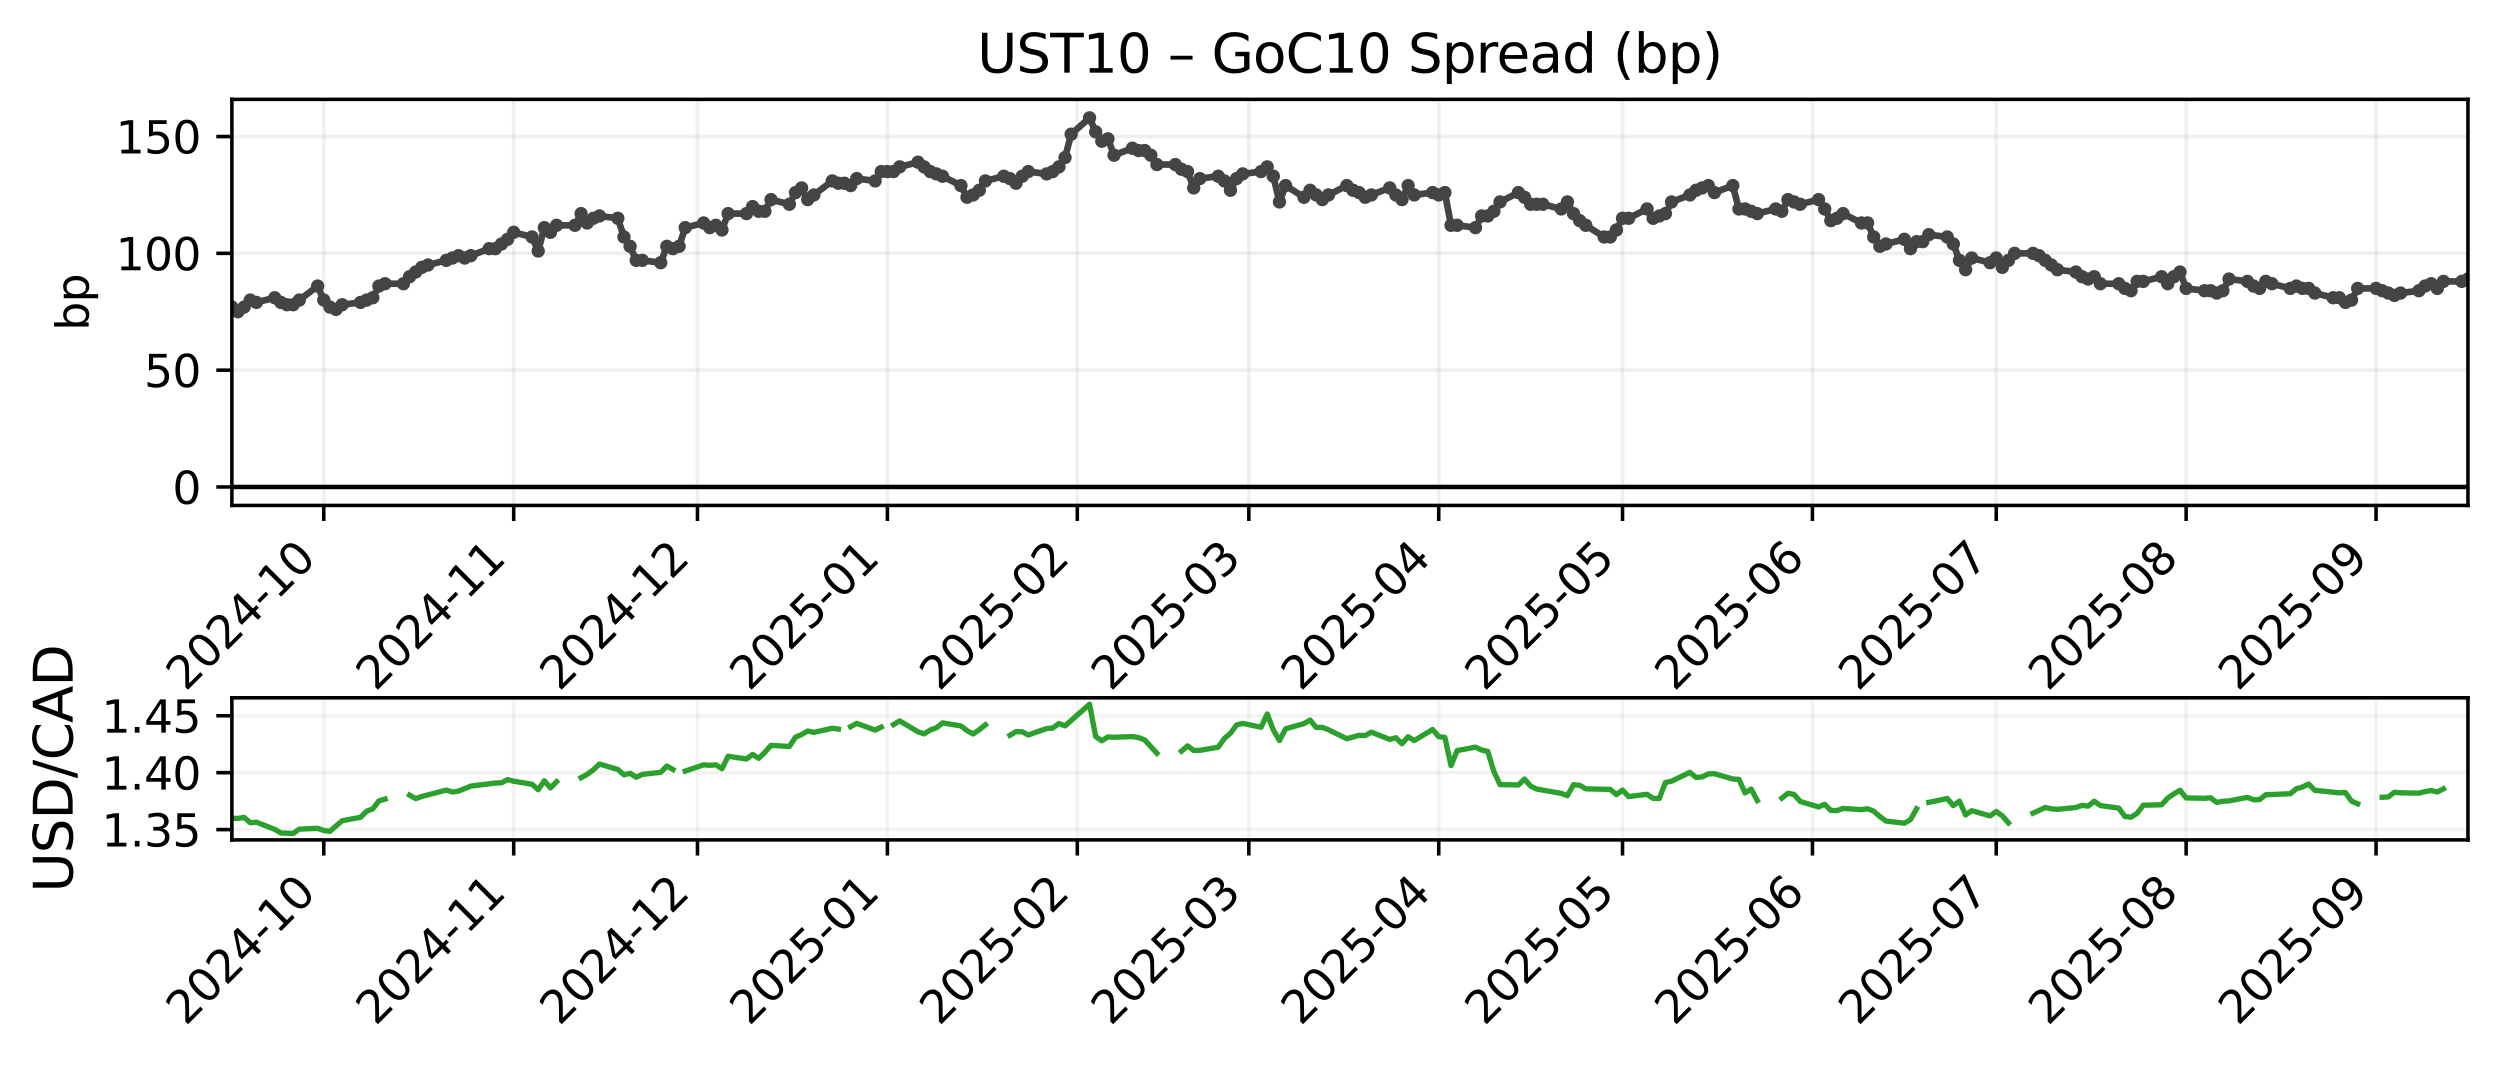 <?xml version="1.0" encoding="utf-8" standalone="no"?>
<!DOCTYPE svg PUBLIC "-//W3C//DTD SVG 1.1//EN"
  "http://www.w3.org/Graphics/SVG/1.1/DTD/svg11.dtd">
<svg xmlns:xlink="http://www.w3.org/1999/xlink" width="561.479pt" height="239.227pt" viewBox="0 0 561.479 239.227" xmlns="http://www.w3.org/2000/svg" version="1.1">
 <defs>
  <style type="text/css">*{stroke-linejoin: round; stroke-linecap: butt}</style>
 </defs>
 <g id="figure_1">
  <g id="patch_1">
   <path d="M -0 239.227 
L 561.479 239.227 
L 561.479 0 
L -0 0 
z
" style="fill: #ffffff"/>
  </g>
  <g id="axes_1">
   <g id="patch_2">
    <path d="M 52.079 113.518 
L 554.279 113.518 
L 554.279 22.318 
L 52.079 22.318 
z
" style="fill: #ffffff"/>
   </g>
   <g id="matplotlib.axis_1">
    <g id="xtick_1">
     <g id="line2d_1">
      <path d="M 72.718 113.518 
L 72.718 22.318 
" clip-path="url(#p67ff9fc486)" style="fill: none; stroke: #b0b0b0; stroke-opacity: 0.2; stroke-width: 0.8; stroke-linecap: square"/>
     </g>
     <g id="line2d_2">
      <defs>
       <path id="mbe819da4ad" d="M 0 0 
L 0 3.5 
" style="stroke: #000000; stroke-width: 0.8"/>
      </defs>
      <g>
       <use xlink:href="#mbe819da4ad" x="72.718" y="113.518" style="stroke: #000000; stroke-width: 0.8"/>
      </g>
     </g>
     <g id="text_1">
      <!-- 2024-10 -->
      <g transform="translate(41.702 155.436) rotate(-45) scale(0.1 -0.1)">
       <defs>
        <path id="DejaVuSans-32" d="M 1228 531 
L 3431 531 
L 3431 0 
L 469 0 
L 469 531 
Q 828 903 1448 1529 
Q 2069 2156 2228 2338 
Q 2531 2678 2651 2914 
Q 2772 3150 2772 3378 
Q 2772 3750 2511 3984 
Q 2250 4219 1831 4219 
Q 1534 4219 1204 4116 
Q 875 4013 500 3803 
L 500 4441 
Q 881 4594 1212 4672 
Q 1544 4750 1819 4750 
Q 2544 4750 2975 4387 
Q 3406 4025 3406 3419 
Q 3406 3131 3298 2873 
Q 3191 2616 2906 2266 
Q 2828 2175 2409 1742 
Q 1991 1309 1228 531 
z
" transform="scale(0.016)"/>
        <path id="DejaVuSans-30" d="M 2034 4250 
Q 1547 4250 1301 3770 
Q 1056 3291 1056 2328 
Q 1056 1369 1301 889 
Q 1547 409 2034 409 
Q 2525 409 2770 889 
Q 3016 1369 3016 2328 
Q 3016 3291 2770 3770 
Q 2525 4250 2034 4250 
z
M 2034 4750 
Q 2819 4750 3233 4129 
Q 3647 3509 3647 2328 
Q 3647 1150 3233 529 
Q 2819 -91 2034 -91 
Q 1250 -91 836 529 
Q 422 1150 422 2328 
Q 422 3509 836 4129 
Q 1250 4750 2034 4750 
z
" transform="scale(0.016)"/>
        <path id="DejaVuSans-34" d="M 2419 4116 
L 825 1625 
L 2419 1625 
L 2419 4116 
z
M 2253 4666 
L 3047 4666 
L 3047 1625 
L 3713 1625 
L 3713 1100 
L 3047 1100 
L 3047 0 
L 2419 0 
L 2419 1100 
L 313 1100 
L 313 1709 
L 2253 4666 
z
" transform="scale(0.016)"/>
        <path id="DejaVuSans-2d" d="M 313 2009 
L 1997 2009 
L 1997 1497 
L 313 1497 
L 313 2009 
z
" transform="scale(0.016)"/>
        <path id="DejaVuSans-31" d="M 794 531 
L 1825 531 
L 1825 4091 
L 703 3866 
L 703 4441 
L 1819 4666 
L 2450 4666 
L 2450 531 
L 3481 531 
L 3481 0 
L 794 0 
L 794 531 
z
" transform="scale(0.016)"/>
       </defs>
       <use xlink:href="#DejaVuSans-32"/>
       <use xlink:href="#DejaVuSans-30" transform="translate(63.623 0)"/>
       <use xlink:href="#DejaVuSans-32" transform="translate(127.246 0)"/>
       <use xlink:href="#DejaVuSans-34" transform="translate(190.869 0)"/>
       <use xlink:href="#DejaVuSans-2d" transform="translate(254.492 0)"/>
       <use xlink:href="#DejaVuSans-31" transform="translate(290.576 0)"/>
       <use xlink:href="#DejaVuSans-30" transform="translate(354.199 0)"/>
      </g>
     </g>
    </g>
    <g id="xtick_2">
     <g id="line2d_3">
      <path d="M 115.37 113.518 
L 115.37 22.318 
" clip-path="url(#p67ff9fc486)" style="fill: none; stroke: #b0b0b0; stroke-opacity: 0.2; stroke-width: 0.8; stroke-linecap: square"/>
     </g>
     <g id="line2d_4">
      <g>
       <use xlink:href="#mbe819da4ad" x="115.37" y="113.518" style="stroke: #000000; stroke-width: 0.8"/>
      </g>
     </g>
     <g id="text_2">
      <!-- 2024-11 -->
      <g transform="translate(84.355 155.436) rotate(-45) scale(0.1 -0.1)">
       <use xlink:href="#DejaVuSans-32"/>
       <use xlink:href="#DejaVuSans-30" transform="translate(63.623 0)"/>
       <use xlink:href="#DejaVuSans-32" transform="translate(127.246 0)"/>
       <use xlink:href="#DejaVuSans-34" transform="translate(190.869 0)"/>
       <use xlink:href="#DejaVuSans-2d" transform="translate(254.492 0)"/>
       <use xlink:href="#DejaVuSans-31" transform="translate(290.576 0)"/>
       <use xlink:href="#DejaVuSans-31" transform="translate(354.199 0)"/>
      </g>
     </g>
    </g>
    <g id="xtick_3">
     <g id="line2d_5">
      <path d="M 156.647 113.518 
L 156.647 22.318 
" clip-path="url(#p67ff9fc486)" style="fill: none; stroke: #b0b0b0; stroke-opacity: 0.2; stroke-width: 0.8; stroke-linecap: square"/>
     </g>
     <g id="line2d_6">
      <g>
       <use xlink:href="#mbe819da4ad" x="156.647" y="113.518" style="stroke: #000000; stroke-width: 0.8"/>
      </g>
     </g>
     <g id="text_3">
      <!-- 2024-12 -->
      <g transform="translate(125.632 155.436) rotate(-45) scale(0.1 -0.1)">
       <use xlink:href="#DejaVuSans-32"/>
       <use xlink:href="#DejaVuSans-30" transform="translate(63.623 0)"/>
       <use xlink:href="#DejaVuSans-32" transform="translate(127.246 0)"/>
       <use xlink:href="#DejaVuSans-34" transform="translate(190.869 0)"/>
       <use xlink:href="#DejaVuSans-2d" transform="translate(254.492 0)"/>
       <use xlink:href="#DejaVuSans-31" transform="translate(290.576 0)"/>
       <use xlink:href="#DejaVuSans-32" transform="translate(354.199 0)"/>
      </g>
     </g>
    </g>
    <g id="xtick_4">
     <g id="line2d_7">
      <path d="M 199.3 113.518 
L 199.3 22.318 
" clip-path="url(#p67ff9fc486)" style="fill: none; stroke: #b0b0b0; stroke-opacity: 0.2; stroke-width: 0.8; stroke-linecap: square"/>
     </g>
     <g id="line2d_8">
      <g>
       <use xlink:href="#mbe819da4ad" x="199.3" y="113.518" style="stroke: #000000; stroke-width: 0.8"/>
      </g>
     </g>
     <g id="text_4">
      <!-- 2025-01 -->
      <g transform="translate(168.284 155.436) rotate(-45) scale(0.1 -0.1)">
       <defs>
        <path id="DejaVuSans-35" d="M 691 4666 
L 3169 4666 
L 3169 4134 
L 1269 4134 
L 1269 2991 
Q 1406 3038 1543 3061 
Q 1681 3084 1819 3084 
Q 2600 3084 3056 2656 
Q 3513 2228 3513 1497 
Q 3513 744 3044 326 
Q 2575 -91 1722 -91 
Q 1428 -91 1123 -41 
Q 819 9 494 109 
L 494 744 
Q 775 591 1075 516 
Q 1375 441 1709 441 
Q 2250 441 2565 725 
Q 2881 1009 2881 1497 
Q 2881 1984 2565 2268 
Q 2250 2553 1709 2553 
Q 1456 2553 1204 2497 
Q 953 2441 691 2322 
L 691 4666 
z
" transform="scale(0.016)"/>
       </defs>
       <use xlink:href="#DejaVuSans-32"/>
       <use xlink:href="#DejaVuSans-30" transform="translate(63.623 0)"/>
       <use xlink:href="#DejaVuSans-32" transform="translate(127.246 0)"/>
       <use xlink:href="#DejaVuSans-35" transform="translate(190.869 0)"/>
       <use xlink:href="#DejaVuSans-2d" transform="translate(254.492 0)"/>
       <use xlink:href="#DejaVuSans-30" transform="translate(290.576 0)"/>
       <use xlink:href="#DejaVuSans-31" transform="translate(354.199 0)"/>
      </g>
     </g>
    </g>
    <g id="xtick_5">
     <g id="line2d_9">
      <path d="M 241.952 113.518 
L 241.952 22.318 
" clip-path="url(#p67ff9fc486)" style="fill: none; stroke: #b0b0b0; stroke-opacity: 0.2; stroke-width: 0.8; stroke-linecap: square"/>
     </g>
     <g id="line2d_10">
      <g>
       <use xlink:href="#mbe819da4ad" x="241.952" y="113.518" style="stroke: #000000; stroke-width: 0.8"/>
      </g>
     </g>
     <g id="text_5">
      <!-- 2025-02 -->
      <g transform="translate(210.937 155.436) rotate(-45) scale(0.1 -0.1)">
       <use xlink:href="#DejaVuSans-32"/>
       <use xlink:href="#DejaVuSans-30" transform="translate(63.623 0)"/>
       <use xlink:href="#DejaVuSans-32" transform="translate(127.246 0)"/>
       <use xlink:href="#DejaVuSans-35" transform="translate(190.869 0)"/>
       <use xlink:href="#DejaVuSans-2d" transform="translate(254.492 0)"/>
       <use xlink:href="#DejaVuSans-30" transform="translate(290.576 0)"/>
       <use xlink:href="#DejaVuSans-32" transform="translate(354.199 0)"/>
      </g>
     </g>
    </g>
    <g id="xtick_6">
     <g id="line2d_11">
      <path d="M 280.477 113.518 
L 280.477 22.318 
" clip-path="url(#p67ff9fc486)" style="fill: none; stroke: #b0b0b0; stroke-opacity: 0.2; stroke-width: 0.8; stroke-linecap: square"/>
     </g>
     <g id="line2d_12">
      <g>
       <use xlink:href="#mbe819da4ad" x="280.477" y="113.518" style="stroke: #000000; stroke-width: 0.8"/>
      </g>
     </g>
     <g id="text_6">
      <!-- 2025-03 -->
      <g transform="translate(249.462 155.436) rotate(-45) scale(0.1 -0.1)">
       <defs>
        <path id="DejaVuSans-33" d="M 2597 2516 
Q 3050 2419 3304 2112 
Q 3559 1806 3559 1356 
Q 3559 666 3084 287 
Q 2609 -91 1734 -91 
Q 1441 -91 1130 -33 
Q 819 25 488 141 
L 488 750 
Q 750 597 1062 519 
Q 1375 441 1716 441 
Q 2309 441 2620 675 
Q 2931 909 2931 1356 
Q 2931 1769 2642 2001 
Q 2353 2234 1838 2234 
L 1294 2234 
L 1294 2753 
L 1863 2753 
Q 2328 2753 2575 2939 
Q 2822 3125 2822 3475 
Q 2822 3834 2567 4026 
Q 2313 4219 1838 4219 
Q 1578 4219 1281 4162 
Q 984 4106 628 3988 
L 628 4550 
Q 988 4650 1302 4700 
Q 1616 4750 1894 4750 
Q 2613 4750 3031 4423 
Q 3450 4097 3450 3541 
Q 3450 3153 3228 2886 
Q 3006 2619 2597 2516 
z
" transform="scale(0.016)"/>
       </defs>
       <use xlink:href="#DejaVuSans-32"/>
       <use xlink:href="#DejaVuSans-30" transform="translate(63.623 0)"/>
       <use xlink:href="#DejaVuSans-32" transform="translate(127.246 0)"/>
       <use xlink:href="#DejaVuSans-35" transform="translate(190.869 0)"/>
       <use xlink:href="#DejaVuSans-2d" transform="translate(254.492 0)"/>
       <use xlink:href="#DejaVuSans-30" transform="translate(290.576 0)"/>
       <use xlink:href="#DejaVuSans-33" transform="translate(354.199 0)"/>
      </g>
     </g>
    </g>
    <g id="xtick_7">
     <g id="line2d_13">
      <path d="M 323.13 113.518 
L 323.13 22.318 
" clip-path="url(#p67ff9fc486)" style="fill: none; stroke: #b0b0b0; stroke-opacity: 0.2; stroke-width: 0.8; stroke-linecap: square"/>
     </g>
     <g id="line2d_14">
      <g>
       <use xlink:href="#mbe819da4ad" x="323.13" y="113.518" style="stroke: #000000; stroke-width: 0.8"/>
      </g>
     </g>
     <g id="text_7">
      <!-- 2025-04 -->
      <g transform="translate(292.114 155.436) rotate(-45) scale(0.1 -0.1)">
       <use xlink:href="#DejaVuSans-32"/>
       <use xlink:href="#DejaVuSans-30" transform="translate(63.623 0)"/>
       <use xlink:href="#DejaVuSans-32" transform="translate(127.246 0)"/>
       <use xlink:href="#DejaVuSans-35" transform="translate(190.869 0)"/>
       <use xlink:href="#DejaVuSans-2d" transform="translate(254.492 0)"/>
       <use xlink:href="#DejaVuSans-30" transform="translate(290.576 0)"/>
       <use xlink:href="#DejaVuSans-34" transform="translate(354.199 0)"/>
      </g>
     </g>
    </g>
    <g id="xtick_8">
     <g id="line2d_15">
      <path d="M 364.406 113.518 
L 364.406 22.318 
" clip-path="url(#p67ff9fc486)" style="fill: none; stroke: #b0b0b0; stroke-opacity: 0.2; stroke-width: 0.8; stroke-linecap: square"/>
     </g>
     <g id="line2d_16">
      <g>
       <use xlink:href="#mbe819da4ad" x="364.406" y="113.518" style="stroke: #000000; stroke-width: 0.8"/>
      </g>
     </g>
     <g id="text_8">
      <!-- 2025-05 -->
      <g transform="translate(333.391 155.436) rotate(-45) scale(0.1 -0.1)">
       <use xlink:href="#DejaVuSans-32"/>
       <use xlink:href="#DejaVuSans-30" transform="translate(63.623 0)"/>
       <use xlink:href="#DejaVuSans-32" transform="translate(127.246 0)"/>
       <use xlink:href="#DejaVuSans-35" transform="translate(190.869 0)"/>
       <use xlink:href="#DejaVuSans-2d" transform="translate(254.492 0)"/>
       <use xlink:href="#DejaVuSans-30" transform="translate(290.576 0)"/>
       <use xlink:href="#DejaVuSans-35" transform="translate(354.199 0)"/>
      </g>
     </g>
    </g>
    <g id="xtick_9">
     <g id="line2d_17">
      <path d="M 407.059 113.518 
L 407.059 22.318 
" clip-path="url(#p67ff9fc486)" style="fill: none; stroke: #b0b0b0; stroke-opacity: 0.2; stroke-width: 0.8; stroke-linecap: square"/>
     </g>
     <g id="line2d_18">
      <g>
       <use xlink:href="#mbe819da4ad" x="407.059" y="113.518" style="stroke: #000000; stroke-width: 0.8"/>
      </g>
     </g>
     <g id="text_9">
      <!-- 2025-06 -->
      <g transform="translate(376.044 155.436) rotate(-45) scale(0.1 -0.1)">
       <defs>
        <path id="DejaVuSans-36" d="M 2113 2584 
Q 1688 2584 1439 2293 
Q 1191 2003 1191 1497 
Q 1191 994 1439 701 
Q 1688 409 2113 409 
Q 2538 409 2786 701 
Q 3034 994 3034 1497 
Q 3034 2003 2786 2293 
Q 2538 2584 2113 2584 
z
M 3366 4563 
L 3366 3988 
Q 3128 4100 2886 4159 
Q 2644 4219 2406 4219 
Q 1781 4219 1451 3797 
Q 1122 3375 1075 2522 
Q 1259 2794 1537 2939 
Q 1816 3084 2150 3084 
Q 2853 3084 3261 2657 
Q 3669 2231 3669 1497 
Q 3669 778 3244 343 
Q 2819 -91 2113 -91 
Q 1303 -91 875 529 
Q 447 1150 447 2328 
Q 447 3434 972 4092 
Q 1497 4750 2381 4750 
Q 2619 4750 2861 4703 
Q 3103 4656 3366 4563 
z
" transform="scale(0.016)"/>
       </defs>
       <use xlink:href="#DejaVuSans-32"/>
       <use xlink:href="#DejaVuSans-30" transform="translate(63.623 0)"/>
       <use xlink:href="#DejaVuSans-32" transform="translate(127.246 0)"/>
       <use xlink:href="#DejaVuSans-35" transform="translate(190.869 0)"/>
       <use xlink:href="#DejaVuSans-2d" transform="translate(254.492 0)"/>
       <use xlink:href="#DejaVuSans-30" transform="translate(290.576 0)"/>
       <use xlink:href="#DejaVuSans-36" transform="translate(354.199 0)"/>
      </g>
     </g>
    </g>
    <g id="xtick_10">
     <g id="line2d_19">
      <path d="M 448.336 113.518 
L 448.336 22.318 
" clip-path="url(#p67ff9fc486)" style="fill: none; stroke: #b0b0b0; stroke-opacity: 0.2; stroke-width: 0.8; stroke-linecap: square"/>
     </g>
     <g id="line2d_20">
      <g>
       <use xlink:href="#mbe819da4ad" x="448.336" y="113.518" style="stroke: #000000; stroke-width: 0.8"/>
      </g>
     </g>
     <g id="text_10">
      <!-- 2025-07 -->
      <g transform="translate(417.32 155.436) rotate(-45) scale(0.1 -0.1)">
       <defs>
        <path id="DejaVuSans-37" d="M 525 4666 
L 3525 4666 
L 3525 4397 
L 1831 0 
L 1172 0 
L 2766 4134 
L 525 4134 
L 525 4666 
z
" transform="scale(0.016)"/>
       </defs>
       <use xlink:href="#DejaVuSans-32"/>
       <use xlink:href="#DejaVuSans-30" transform="translate(63.623 0)"/>
       <use xlink:href="#DejaVuSans-32" transform="translate(127.246 0)"/>
       <use xlink:href="#DejaVuSans-35" transform="translate(190.869 0)"/>
       <use xlink:href="#DejaVuSans-2d" transform="translate(254.492 0)"/>
       <use xlink:href="#DejaVuSans-30" transform="translate(290.576 0)"/>
       <use xlink:href="#DejaVuSans-37" transform="translate(354.199 0)"/>
      </g>
     </g>
    </g>
    <g id="xtick_11">
     <g id="line2d_21">
      <path d="M 490.988 113.518 
L 490.988 22.318 
" clip-path="url(#p67ff9fc486)" style="fill: none; stroke: #b0b0b0; stroke-opacity: 0.2; stroke-width: 0.8; stroke-linecap: square"/>
     </g>
     <g id="line2d_22">
      <g>
       <use xlink:href="#mbe819da4ad" x="490.988" y="113.518" style="stroke: #000000; stroke-width: 0.8"/>
      </g>
     </g>
     <g id="text_11">
      <!-- 2025-08 -->
      <g transform="translate(459.973 155.436) rotate(-45) scale(0.1 -0.1)">
       <defs>
        <path id="DejaVuSans-38" d="M 2034 2216 
Q 1584 2216 1326 1975 
Q 1069 1734 1069 1313 
Q 1069 891 1326 650 
Q 1584 409 2034 409 
Q 2484 409 2743 651 
Q 3003 894 3003 1313 
Q 3003 1734 2745 1975 
Q 2488 2216 2034 2216 
z
M 1403 2484 
Q 997 2584 770 2862 
Q 544 3141 544 3541 
Q 544 4100 942 4425 
Q 1341 4750 2034 4750 
Q 2731 4750 3128 4425 
Q 3525 4100 3525 3541 
Q 3525 3141 3298 2862 
Q 3072 2584 2669 2484 
Q 3125 2378 3379 2068 
Q 3634 1759 3634 1313 
Q 3634 634 3220 271 
Q 2806 -91 2034 -91 
Q 1263 -91 848 271 
Q 434 634 434 1313 
Q 434 1759 690 2068 
Q 947 2378 1403 2484 
z
M 1172 3481 
Q 1172 3119 1398 2916 
Q 1625 2713 2034 2713 
Q 2441 2713 2670 2916 
Q 2900 3119 2900 3481 
Q 2900 3844 2670 4047 
Q 2441 4250 2034 4250 
Q 1625 4250 1398 4047 
Q 1172 3844 1172 3481 
z
" transform="scale(0.016)"/>
       </defs>
       <use xlink:href="#DejaVuSans-32"/>
       <use xlink:href="#DejaVuSans-30" transform="translate(63.623 0)"/>
       <use xlink:href="#DejaVuSans-32" transform="translate(127.246 0)"/>
       <use xlink:href="#DejaVuSans-35" transform="translate(190.869 0)"/>
       <use xlink:href="#DejaVuSans-2d" transform="translate(254.492 0)"/>
       <use xlink:href="#DejaVuSans-30" transform="translate(290.576 0)"/>
       <use xlink:href="#DejaVuSans-38" transform="translate(354.199 0)"/>
      </g>
     </g>
    </g>
    <g id="xtick_12">
     <g id="line2d_23">
      <path d="M 533.641 113.518 
L 533.641 22.318 
" clip-path="url(#p67ff9fc486)" style="fill: none; stroke: #b0b0b0; stroke-opacity: 0.2; stroke-width: 0.8; stroke-linecap: square"/>
     </g>
     <g id="line2d_24">
      <g>
       <use xlink:href="#mbe819da4ad" x="533.641" y="113.518" style="stroke: #000000; stroke-width: 0.8"/>
      </g>
     </g>
     <g id="text_12">
      <!-- 2025-09 -->
      <g transform="translate(502.626 155.436) rotate(-45) scale(0.1 -0.1)">
       <defs>
        <path id="DejaVuSans-39" d="M 703 97 
L 703 672 
Q 941 559 1184 500 
Q 1428 441 1663 441 
Q 2288 441 2617 861 
Q 2947 1281 2994 2138 
Q 2813 1869 2534 1725 
Q 2256 1581 1919 1581 
Q 1219 1581 811 2004 
Q 403 2428 403 3163 
Q 403 3881 828 4315 
Q 1253 4750 1959 4750 
Q 2769 4750 3195 4129 
Q 3622 3509 3622 2328 
Q 3622 1225 3098 567 
Q 2575 -91 1691 -91 
Q 1453 -91 1209 -44 
Q 966 3 703 97 
z
M 1959 2075 
Q 2384 2075 2632 2365 
Q 2881 2656 2881 3163 
Q 2881 3666 2632 3958 
Q 2384 4250 1959 4250 
Q 1534 4250 1286 3958 
Q 1038 3666 1038 3163 
Q 1038 2656 1286 2365 
Q 1534 2075 1959 2075 
z
" transform="scale(0.016)"/>
       </defs>
       <use xlink:href="#DejaVuSans-32"/>
       <use xlink:href="#DejaVuSans-30" transform="translate(63.623 0)"/>
       <use xlink:href="#DejaVuSans-32" transform="translate(127.246 0)"/>
       <use xlink:href="#DejaVuSans-35" transform="translate(190.869 0)"/>
       <use xlink:href="#DejaVuSans-2d" transform="translate(254.492 0)"/>
       <use xlink:href="#DejaVuSans-30" transform="translate(290.576 0)"/>
       <use xlink:href="#DejaVuSans-39" transform="translate(354.199 0)"/>
      </g>
     </g>
    </g>
   </g>
   <g id="matplotlib.axis_2">
    <g id="ytick_1">
     <g id="line2d_25">
      <path d="M 52.079 109.373 
L 554.279 109.373 
" clip-path="url(#p67ff9fc486)" style="fill: none; stroke: #b0b0b0; stroke-opacity: 0.2; stroke-width: 0.8; stroke-linecap: square"/>
     </g>
     <g id="line2d_26">
      <defs>
       <path id="ma13131e3b9" d="M 0 0 
L -3.5 0 
" style="stroke: #000000; stroke-width: 0.8"/>
      </defs>
      <g>
       <use xlink:href="#ma13131e3b9" x="52.079" y="109.373" style="stroke: #000000; stroke-width: 0.8"/>
      </g>
     </g>
     <g id="text_13">
      <!-- 0 -->
      <g transform="translate(38.717 113.172) scale(0.1 -0.1)">
       <use xlink:href="#DejaVuSans-30"/>
      </g>
     </g>
    </g>
    <g id="ytick_2">
     <g id="line2d_27">
      <path d="M 52.079 83.136 
L 554.279 83.136 
" clip-path="url(#p67ff9fc486)" style="fill: none; stroke: #b0b0b0; stroke-opacity: 0.2; stroke-width: 0.8; stroke-linecap: square"/>
     </g>
     <g id="line2d_28">
      <g>
       <use xlink:href="#ma13131e3b9" x="52.079" y="83.136" style="stroke: #000000; stroke-width: 0.8"/>
      </g>
     </g>
     <g id="text_14">
      <!-- 50 -->
      <g transform="translate(32.354 86.935) scale(0.1 -0.1)">
       <use xlink:href="#DejaVuSans-35"/>
       <use xlink:href="#DejaVuSans-30" transform="translate(63.623 0)"/>
      </g>
     </g>
    </g>
    <g id="ytick_3">
     <g id="line2d_29">
      <path d="M 52.079 56.899 
L 554.279 56.899 
" clip-path="url(#p67ff9fc486)" style="fill: none; stroke: #b0b0b0; stroke-opacity: 0.2; stroke-width: 0.8; stroke-linecap: square"/>
     </g>
     <g id="line2d_30">
      <g>
       <use xlink:href="#ma13131e3b9" x="52.079" y="56.899" style="stroke: #000000; stroke-width: 0.8"/>
      </g>
     </g>
     <g id="text_15">
      <!-- 100 -->
      <g transform="translate(25.992 60.698) scale(0.1 -0.1)">
       <use xlink:href="#DejaVuSans-31"/>
       <use xlink:href="#DejaVuSans-30" transform="translate(63.623 0)"/>
       <use xlink:href="#DejaVuSans-30" transform="translate(127.246 0)"/>
      </g>
     </g>
    </g>
    <g id="ytick_4">
     <g id="line2d_31">
      <path d="M 52.079 30.662 
L 554.279 30.662 
" clip-path="url(#p67ff9fc486)" style="fill: none; stroke: #b0b0b0; stroke-opacity: 0.2; stroke-width: 0.8; stroke-linecap: square"/>
     </g>
     <g id="line2d_32">
      <g>
       <use xlink:href="#ma13131e3b9" x="52.079" y="30.662" style="stroke: #000000; stroke-width: 0.8"/>
      </g>
     </g>
     <g id="text_16">
      <!-- 150 -->
      <g transform="translate(25.992 34.461) scale(0.1 -0.1)">
       <use xlink:href="#DejaVuSans-31"/>
       <use xlink:href="#DejaVuSans-35" transform="translate(63.623 0)"/>
       <use xlink:href="#DejaVuSans-30" transform="translate(127.246 0)"/>
      </g>
     </g>
    </g>
    <g id="text_17">
     <!-- bp -->
     <g transform="translate(19.912 74.267) rotate(-90) scale(0.1 -0.1)">
      <defs>
       <path id="DejaVuSans-62" d="M 3116 1747 
Q 3116 2381 2855 2742 
Q 2594 3103 2138 3103 
Q 1681 3103 1420 2742 
Q 1159 2381 1159 1747 
Q 1159 1113 1420 752 
Q 1681 391 2138 391 
Q 2594 391 2855 752 
Q 3116 1113 3116 1747 
z
M 1159 2969 
Q 1341 3281 1617 3432 
Q 1894 3584 2278 3584 
Q 2916 3584 3314 3078 
Q 3713 2572 3713 1747 
Q 3713 922 3314 415 
Q 2916 -91 2278 -91 
Q 1894 -91 1617 61 
Q 1341 213 1159 525 
L 1159 0 
L 581 0 
L 581 4863 
L 1159 4863 
L 1159 2969 
z
" transform="scale(0.016)"/>
       <path id="DejaVuSans-70" d="M 1159 525 
L 1159 -1331 
L 581 -1331 
L 581 3500 
L 1159 3500 
L 1159 2969 
Q 1341 3281 1617 3432 
Q 1894 3584 2278 3584 
Q 2916 3584 3314 3078 
Q 3713 2572 3713 1747 
Q 3713 922 3314 415 
Q 2916 -91 2278 -91 
Q 1894 -91 1617 61 
Q 1341 213 1159 525 
z
M 3116 1747 
Q 3116 2381 2855 2742 
Q 2594 3103 2138 3103 
Q 1681 3103 1420 2742 
Q 1159 2381 1159 1747 
Q 1159 1113 1420 752 
Q 1681 391 2138 391 
Q 2594 391 2855 752 
Q 3116 1113 3116 1747 
z
" transform="scale(0.016)"/>
      </defs>
      <use xlink:href="#DejaVuSans-62"/>
      <use xlink:href="#DejaVuSans-70" transform="translate(63.477 0)"/>
     </g>
    </g>
   </g>
   <g id="line2d_33">
    <path d="M 52.079 68.968 
L 53.455 70.017 
L 54.831 68.968 
L 56.207 67.393 
L 57.583 67.918 
L 61.711 66.869 
L 63.086 67.918 
L 64.462 68.443 
L 65.838 68.443 
L 71.342 64.245 
L 72.718 67.393 
L 74.094 68.968 
L 75.47 69.492 
L 76.845 68.443 
L 80.973 67.918 
L 83.725 66.869 
L 85.101 64.245 
L 86.477 63.72 
L 90.604 63.72 
L 91.98 62.146 
L 94.732 60.047 
L 96.108 59.522 
L 100.236 58.473 
L 102.987 57.423 
L 104.363 57.948 
L 109.867 55.849 
L 111.243 55.849 
L 113.994 53.75 
L 115.37 52.176 
L 119.498 53.225 
L 120.874 56.374 
L 122.25 51.126 
L 123.626 52.176 
L 125.002 50.602 
L 129.129 50.602 
L 130.505 47.978 
L 131.881 50.077 
L 133.257 49.027 
L 134.633 48.503 
L 138.76 49.027 
L 140.136 53.225 
L 141.512 55.324 
L 142.888 58.473 
L 144.264 58.473 
L 148.392 58.998 
L 149.768 55.324 
L 151.143 55.849 
L 152.519 55.324 
L 153.895 51.126 
L 158.023 50.077 
L 159.399 51.126 
L 160.775 50.602 
L 162.151 51.651 
L 163.526 47.978 
L 167.654 47.978 
L 169.03 46.404 
L 170.406 47.453 
L 171.782 47.453 
L 173.158 44.83 
L 177.285 45.879 
L 178.661 43.255 
L 180.037 42.206 
L 181.413 44.83 
L 186.917 40.632 
L 188.293 41.156 
L 189.668 41.156 
L 191.044 41.681 
L 192.42 40.107 
L 196.548 40.632 
L 197.924 38.533 
L 200.676 38.533 
L 202.051 37.483 
L 206.179 36.434 
L 208.931 38.533 
L 211.683 39.582 
L 215.81 41.681 
L 217.186 44.305 
L 218.562 43.78 
L 219.938 42.731 
L 221.314 40.632 
L 225.442 39.582 
L 226.817 40.107 
L 228.193 41.156 
L 229.569 39.582 
L 230.945 38.533 
L 235.073 39.057 
L 236.449 38.533 
L 237.825 37.483 
L 239.2 35.384 
L 240.576 30.137 
L 244.704 26.464 
L 246.08 29.612 
L 247.456 31.711 
L 248.832 31.186 
L 250.208 34.859 
L 254.335 33.285 
L 255.711 33.81 
L 257.087 33.81 
L 258.463 34.859 
L 259.839 36.958 
L 263.966 36.958 
L 265.342 38.008 
L 266.718 38.533 
L 268.094 42.206 
L 269.47 40.107 
L 273.598 39.582 
L 274.974 40.632 
L 276.35 42.731 
L 277.725 40.107 
L 279.101 39.057 
L 283.229 38.533 
L 284.605 37.483 
L 285.981 39.582 
L 287.357 45.354 
L 288.733 41.681 
L 292.86 44.305 
L 294.236 42.731 
L 296.988 44.83 
L 298.364 43.78 
L 302.491 41.681 
L 303.867 42.731 
L 305.243 43.255 
L 306.619 44.305 
L 312.123 42.206 
L 313.499 43.78 
L 314.874 44.83 
L 316.25 41.681 
L 317.626 43.78 
L 321.754 43.255 
L 323.13 43.78 
L 324.506 43.255 
L 325.882 50.602 
L 327.257 50.602 
L 331.385 51.126 
L 332.761 48.503 
L 334.137 48.503 
L 335.513 47.453 
L 336.889 45.354 
L 341.016 43.255 
L 342.392 44.305 
L 343.768 45.879 
L 346.52 45.879 
L 350.648 46.928 
L 352.023 45.354 
L 353.399 47.978 
L 354.775 49.552 
L 356.151 50.602 
L 360.279 53.225 
L 361.655 53.225 
L 363.031 51.651 
L 364.406 49.027 
L 365.782 49.027 
L 369.91 46.928 
L 371.286 49.027 
L 374.038 47.978 
L 375.414 45.354 
L 379.541 43.78 
L 380.917 42.731 
L 383.669 41.681 
L 385.045 43.255 
L 389.173 41.681 
L 390.548 46.928 
L 391.924 46.928 
L 394.676 47.978 
L 398.804 46.928 
L 400.18 47.453 
L 401.556 44.83 
L 404.307 45.879 
L 408.435 44.83 
L 409.811 46.928 
L 411.187 49.552 
L 412.563 49.027 
L 413.939 47.978 
L 418.066 50.077 
L 419.442 50.077 
L 420.818 53.225 
L 422.194 55.324 
L 423.57 54.8 
L 427.697 53.75 
L 429.073 55.849 
L 430.449 54.275 
L 431.825 54.275 
L 433.201 52.701 
L 437.329 53.225 
L 438.705 54.8 
L 440.08 58.473 
L 441.456 60.572 
L 442.832 57.948 
L 446.96 58.998 
L 448.336 57.948 
L 449.712 60.047 
L 452.463 56.899 
L 456.591 56.899 
L 457.967 57.423 
L 462.095 60.572 
L 466.222 61.096 
L 467.598 62.146 
L 468.974 62.671 
L 470.35 62.146 
L 471.726 63.72 
L 475.854 63.72 
L 477.23 64.77 
L 478.605 65.294 
L 479.981 63.195 
L 481.357 63.195 
L 485.485 62.146 
L 486.861 63.72 
L 488.237 62.146 
L 489.613 61.096 
L 490.988 64.77 
L 495.116 65.294 
L 496.492 65.294 
L 497.868 65.819 
L 499.244 65.294 
L 500.62 62.671 
L 504.747 63.195 
L 506.123 64.245 
L 507.499 64.77 
L 508.875 63.195 
L 510.251 63.72 
L 514.379 64.77 
L 515.754 64.245 
L 517.13 64.77 
L 518.506 64.77 
L 519.882 65.819 
L 524.01 66.869 
L 525.386 66.869 
L 526.762 67.918 
L 528.137 67.393 
L 529.513 64.77 
L 533.641 64.77 
L 537.769 66.344 
L 539.145 65.819 
L 543.272 65.294 
L 544.648 64.245 
L 546.024 63.72 
L 547.4 64.77 
L 548.776 63.195 
L 552.903 63.195 
L 554.279 62.671 
L 554.279 62.671 
" clip-path="url(#p67ff9fc486)" style="fill: none; stroke: #444444; stroke-width: 1.5; stroke-linecap: square"/>
    <defs>
     <path id="me982d2f400" d="M 0 1 
C 0.265 1 0.52 0.895 0.707 0.707 
C 0.895 0.52 1 0.265 1 0 
C 1 -0.265 0.895 -0.52 0.707 -0.707 
C 0.52 -0.895 0.265 -1 0 -1 
C -0.265 -1 -0.52 -0.895 -0.707 -0.707 
C -0.895 -0.52 -1 -0.265 -1 0 
C -1 0.265 -0.895 0.52 -0.707 0.707 
C -0.52 0.895 -0.265 1 0 1 
z
" style="stroke: #444444"/>
    </defs>
    <g clip-path="url(#p67ff9fc486)">
     <use xlink:href="#me982d2f400" x="52.079" y="68.968" style="fill: #444444; stroke: #444444"/>
     <use xlink:href="#me982d2f400" x="53.455" y="70.017" style="fill: #444444; stroke: #444444"/>
     <use xlink:href="#me982d2f400" x="54.831" y="68.968" style="fill: #444444; stroke: #444444"/>
     <use xlink:href="#me982d2f400" x="56.207" y="67.393" style="fill: #444444; stroke: #444444"/>
     <use xlink:href="#me982d2f400" x="57.583" y="67.918" style="fill: #444444; stroke: #444444"/>
     <use xlink:href="#me982d2f400" x="61.711" y="66.869" style="fill: #444444; stroke: #444444"/>
     <use xlink:href="#me982d2f400" x="63.086" y="67.918" style="fill: #444444; stroke: #444444"/>
     <use xlink:href="#me982d2f400" x="64.462" y="68.443" style="fill: #444444; stroke: #444444"/>
     <use xlink:href="#me982d2f400" x="65.838" y="68.443" style="fill: #444444; stroke: #444444"/>
     <use xlink:href="#me982d2f400" x="67.214" y="67.393" style="fill: #444444; stroke: #444444"/>
     <use xlink:href="#me982d2f400" x="71.342" y="64.245" style="fill: #444444; stroke: #444444"/>
     <use xlink:href="#me982d2f400" x="72.718" y="67.393" style="fill: #444444; stroke: #444444"/>
     <use xlink:href="#me982d2f400" x="74.094" y="68.968" style="fill: #444444; stroke: #444444"/>
     <use xlink:href="#me982d2f400" x="75.47" y="69.492" style="fill: #444444; stroke: #444444"/>
     <use xlink:href="#me982d2f400" x="76.845" y="68.443" style="fill: #444444; stroke: #444444"/>
     <use xlink:href="#me982d2f400" x="80.973" y="67.918" style="fill: #444444; stroke: #444444"/>
     <use xlink:href="#me982d2f400" x="82.349" y="67.393" style="fill: #444444; stroke: #444444"/>
     <use xlink:href="#me982d2f400" x="83.725" y="66.869" style="fill: #444444; stroke: #444444"/>
     <use xlink:href="#me982d2f400" x="85.101" y="64.245" style="fill: #444444; stroke: #444444"/>
     <use xlink:href="#me982d2f400" x="86.477" y="63.72" style="fill: #444444; stroke: #444444"/>
     <use xlink:href="#me982d2f400" x="90.604" y="63.72" style="fill: #444444; stroke: #444444"/>
     <use xlink:href="#me982d2f400" x="91.98" y="62.146" style="fill: #444444; stroke: #444444"/>
     <use xlink:href="#me982d2f400" x="93.356" y="61.096" style="fill: #444444; stroke: #444444"/>
     <use xlink:href="#me982d2f400" x="94.732" y="60.047" style="fill: #444444; stroke: #444444"/>
     <use xlink:href="#me982d2f400" x="96.108" y="59.522" style="fill: #444444; stroke: #444444"/>
     <use xlink:href="#me982d2f400" x="100.236" y="58.473" style="fill: #444444; stroke: #444444"/>
     <use xlink:href="#me982d2f400" x="101.611" y="57.948" style="fill: #444444; stroke: #444444"/>
     <use xlink:href="#me982d2f400" x="102.987" y="57.423" style="fill: #444444; stroke: #444444"/>
     <use xlink:href="#me982d2f400" x="104.363" y="57.948" style="fill: #444444; stroke: #444444"/>
     <use xlink:href="#me982d2f400" x="105.739" y="57.423" style="fill: #444444; stroke: #444444"/>
     <use xlink:href="#me982d2f400" x="109.867" y="55.849" style="fill: #444444; stroke: #444444"/>
     <use xlink:href="#me982d2f400" x="111.243" y="55.849" style="fill: #444444; stroke: #444444"/>
     <use xlink:href="#me982d2f400" x="112.619" y="54.8" style="fill: #444444; stroke: #444444"/>
     <use xlink:href="#me982d2f400" x="113.994" y="53.75" style="fill: #444444; stroke: #444444"/>
     <use xlink:href="#me982d2f400" x="115.37" y="52.176" style="fill: #444444; stroke: #444444"/>
     <use xlink:href="#me982d2f400" x="119.498" y="53.225" style="fill: #444444; stroke: #444444"/>
     <use xlink:href="#me982d2f400" x="120.874" y="56.374" style="fill: #444444; stroke: #444444"/>
     <use xlink:href="#me982d2f400" x="122.25" y="51.126" style="fill: #444444; stroke: #444444"/>
     <use xlink:href="#me982d2f400" x="123.626" y="52.176" style="fill: #444444; stroke: #444444"/>
     <use xlink:href="#me982d2f400" x="125.002" y="50.602" style="fill: #444444; stroke: #444444"/>
     <use xlink:href="#me982d2f400" x="129.129" y="50.602" style="fill: #444444; stroke: #444444"/>
     <use xlink:href="#me982d2f400" x="130.505" y="47.978" style="fill: #444444; stroke: #444444"/>
     <use xlink:href="#me982d2f400" x="131.881" y="50.077" style="fill: #444444; stroke: #444444"/>
     <use xlink:href="#me982d2f400" x="133.257" y="49.027" style="fill: #444444; stroke: #444444"/>
     <use xlink:href="#me982d2f400" x="134.633" y="48.503" style="fill: #444444; stroke: #444444"/>
     <use xlink:href="#me982d2f400" x="138.76" y="49.027" style="fill: #444444; stroke: #444444"/>
     <use xlink:href="#me982d2f400" x="140.136" y="53.225" style="fill: #444444; stroke: #444444"/>
     <use xlink:href="#me982d2f400" x="141.512" y="55.324" style="fill: #444444; stroke: #444444"/>
     <use xlink:href="#me982d2f400" x="142.888" y="58.473" style="fill: #444444; stroke: #444444"/>
     <use xlink:href="#me982d2f400" x="144.264" y="58.473" style="fill: #444444; stroke: #444444"/>
     <use xlink:href="#me982d2f400" x="148.392" y="58.998" style="fill: #444444; stroke: #444444"/>
     <use xlink:href="#me982d2f400" x="149.768" y="55.324" style="fill: #444444; stroke: #444444"/>
     <use xlink:href="#me982d2f400" x="151.143" y="55.849" style="fill: #444444; stroke: #444444"/>
     <use xlink:href="#me982d2f400" x="152.519" y="55.324" style="fill: #444444; stroke: #444444"/>
     <use xlink:href="#me982d2f400" x="153.895" y="51.126" style="fill: #444444; stroke: #444444"/>
     <use xlink:href="#me982d2f400" x="158.023" y="50.077" style="fill: #444444; stroke: #444444"/>
     <use xlink:href="#me982d2f400" x="159.399" y="51.126" style="fill: #444444; stroke: #444444"/>
     <use xlink:href="#me982d2f400" x="160.775" y="50.602" style="fill: #444444; stroke: #444444"/>
     <use xlink:href="#me982d2f400" x="162.151" y="51.651" style="fill: #444444; stroke: #444444"/>
     <use xlink:href="#me982d2f400" x="163.526" y="47.978" style="fill: #444444; stroke: #444444"/>
     <use xlink:href="#me982d2f400" x="167.654" y="47.978" style="fill: #444444; stroke: #444444"/>
     <use xlink:href="#me982d2f400" x="169.03" y="46.404" style="fill: #444444; stroke: #444444"/>
     <use xlink:href="#me982d2f400" x="170.406" y="47.453" style="fill: #444444; stroke: #444444"/>
     <use xlink:href="#me982d2f400" x="171.782" y="47.453" style="fill: #444444; stroke: #444444"/>
     <use xlink:href="#me982d2f400" x="173.158" y="44.83" style="fill: #444444; stroke: #444444"/>
     <use xlink:href="#me982d2f400" x="177.285" y="45.879" style="fill: #444444; stroke: #444444"/>
     <use xlink:href="#me982d2f400" x="178.661" y="43.255" style="fill: #444444; stroke: #444444"/>
     <use xlink:href="#me982d2f400" x="180.037" y="42.206" style="fill: #444444; stroke: #444444"/>
     <use xlink:href="#me982d2f400" x="181.413" y="44.83" style="fill: #444444; stroke: #444444"/>
     <use xlink:href="#me982d2f400" x="182.789" y="43.78" style="fill: #444444; stroke: #444444"/>
     <use xlink:href="#me982d2f400" x="186.917" y="40.632" style="fill: #444444; stroke: #444444"/>
     <use xlink:href="#me982d2f400" x="188.293" y="41.156" style="fill: #444444; stroke: #444444"/>
     <use xlink:href="#me982d2f400" x="189.668" y="41.156" style="fill: #444444; stroke: #444444"/>
     <use xlink:href="#me982d2f400" x="191.044" y="41.681" style="fill: #444444; stroke: #444444"/>
     <use xlink:href="#me982d2f400" x="192.42" y="40.107" style="fill: #444444; stroke: #444444"/>
     <use xlink:href="#me982d2f400" x="196.548" y="40.632" style="fill: #444444; stroke: #444444"/>
     <use xlink:href="#me982d2f400" x="197.924" y="38.533" style="fill: #444444; stroke: #444444"/>
     <use xlink:href="#me982d2f400" x="199.3" y="38.533" style="fill: #444444; stroke: #444444"/>
     <use xlink:href="#me982d2f400" x="200.676" y="38.533" style="fill: #444444; stroke: #444444"/>
     <use xlink:href="#me982d2f400" x="202.051" y="37.483" style="fill: #444444; stroke: #444444"/>
     <use xlink:href="#me982d2f400" x="206.179" y="36.434" style="fill: #444444; stroke: #444444"/>
     <use xlink:href="#me982d2f400" x="207.555" y="37.483" style="fill: #444444; stroke: #444444"/>
     <use xlink:href="#me982d2f400" x="208.931" y="38.533" style="fill: #444444; stroke: #444444"/>
     <use xlink:href="#me982d2f400" x="210.307" y="39.057" style="fill: #444444; stroke: #444444"/>
     <use xlink:href="#me982d2f400" x="211.683" y="39.582" style="fill: #444444; stroke: #444444"/>
     <use xlink:href="#me982d2f400" x="215.81" y="41.681" style="fill: #444444; stroke: #444444"/>
     <use xlink:href="#me982d2f400" x="217.186" y="44.305" style="fill: #444444; stroke: #444444"/>
     <use xlink:href="#me982d2f400" x="218.562" y="43.78" style="fill: #444444; stroke: #444444"/>
     <use xlink:href="#me982d2f400" x="219.938" y="42.731" style="fill: #444444; stroke: #444444"/>
     <use xlink:href="#me982d2f400" x="221.314" y="40.632" style="fill: #444444; stroke: #444444"/>
     <use xlink:href="#me982d2f400" x="225.442" y="39.582" style="fill: #444444; stroke: #444444"/>
     <use xlink:href="#me982d2f400" x="226.817" y="40.107" style="fill: #444444; stroke: #444444"/>
     <use xlink:href="#me982d2f400" x="228.193" y="41.156" style="fill: #444444; stroke: #444444"/>
     <use xlink:href="#me982d2f400" x="229.569" y="39.582" style="fill: #444444; stroke: #444444"/>
     <use xlink:href="#me982d2f400" x="230.945" y="38.533" style="fill: #444444; stroke: #444444"/>
     <use xlink:href="#me982d2f400" x="235.073" y="39.057" style="fill: #444444; stroke: #444444"/>
     <use xlink:href="#me982d2f400" x="236.449" y="38.533" style="fill: #444444; stroke: #444444"/>
     <use xlink:href="#me982d2f400" x="237.825" y="37.483" style="fill: #444444; stroke: #444444"/>
     <use xlink:href="#me982d2f400" x="239.2" y="35.384" style="fill: #444444; stroke: #444444"/>
     <use xlink:href="#me982d2f400" x="240.576" y="30.137" style="fill: #444444; stroke: #444444"/>
     <use xlink:href="#me982d2f400" x="244.704" y="26.464" style="fill: #444444; stroke: #444444"/>
     <use xlink:href="#me982d2f400" x="246.08" y="29.612" style="fill: #444444; stroke: #444444"/>
     <use xlink:href="#me982d2f400" x="247.456" y="31.711" style="fill: #444444; stroke: #444444"/>
     <use xlink:href="#me982d2f400" x="248.832" y="31.186" style="fill: #444444; stroke: #444444"/>
     <use xlink:href="#me982d2f400" x="250.208" y="34.859" style="fill: #444444; stroke: #444444"/>
     <use xlink:href="#me982d2f400" x="254.335" y="33.285" style="fill: #444444; stroke: #444444"/>
     <use xlink:href="#me982d2f400" x="255.711" y="33.81" style="fill: #444444; stroke: #444444"/>
     <use xlink:href="#me982d2f400" x="257.087" y="33.81" style="fill: #444444; stroke: #444444"/>
     <use xlink:href="#me982d2f400" x="258.463" y="34.859" style="fill: #444444; stroke: #444444"/>
     <use xlink:href="#me982d2f400" x="259.839" y="36.958" style="fill: #444444; stroke: #444444"/>
     <use xlink:href="#me982d2f400" x="263.966" y="36.958" style="fill: #444444; stroke: #444444"/>
     <use xlink:href="#me982d2f400" x="265.342" y="38.008" style="fill: #444444; stroke: #444444"/>
     <use xlink:href="#me982d2f400" x="266.718" y="38.533" style="fill: #444444; stroke: #444444"/>
     <use xlink:href="#me982d2f400" x="268.094" y="42.206" style="fill: #444444; stroke: #444444"/>
     <use xlink:href="#me982d2f400" x="269.47" y="40.107" style="fill: #444444; stroke: #444444"/>
     <use xlink:href="#me982d2f400" x="273.598" y="39.582" style="fill: #444444; stroke: #444444"/>
     <use xlink:href="#me982d2f400" x="274.974" y="40.632" style="fill: #444444; stroke: #444444"/>
     <use xlink:href="#me982d2f400" x="276.35" y="42.731" style="fill: #444444; stroke: #444444"/>
     <use xlink:href="#me982d2f400" x="277.725" y="40.107" style="fill: #444444; stroke: #444444"/>
     <use xlink:href="#me982d2f400" x="279.101" y="39.057" style="fill: #444444; stroke: #444444"/>
     <use xlink:href="#me982d2f400" x="283.229" y="38.533" style="fill: #444444; stroke: #444444"/>
     <use xlink:href="#me982d2f400" x="284.605" y="37.483" style="fill: #444444; stroke: #444444"/>
     <use xlink:href="#me982d2f400" x="285.981" y="39.582" style="fill: #444444; stroke: #444444"/>
     <use xlink:href="#me982d2f400" x="287.357" y="45.354" style="fill: #444444; stroke: #444444"/>
     <use xlink:href="#me982d2f400" x="288.733" y="41.681" style="fill: #444444; stroke: #444444"/>
     <use xlink:href="#me982d2f400" x="292.86" y="44.305" style="fill: #444444; stroke: #444444"/>
     <use xlink:href="#me982d2f400" x="294.236" y="42.731" style="fill: #444444; stroke: #444444"/>
     <use xlink:href="#me982d2f400" x="295.612" y="43.78" style="fill: #444444; stroke: #444444"/>
     <use xlink:href="#me982d2f400" x="296.988" y="44.83" style="fill: #444444; stroke: #444444"/>
     <use xlink:href="#me982d2f400" x="298.364" y="43.78" style="fill: #444444; stroke: #444444"/>
     <use xlink:href="#me982d2f400" x="302.491" y="41.681" style="fill: #444444; stroke: #444444"/>
     <use xlink:href="#me982d2f400" x="303.867" y="42.731" style="fill: #444444; stroke: #444444"/>
     <use xlink:href="#me982d2f400" x="305.243" y="43.255" style="fill: #444444; stroke: #444444"/>
     <use xlink:href="#me982d2f400" x="306.619" y="44.305" style="fill: #444444; stroke: #444444"/>
     <use xlink:href="#me982d2f400" x="307.995" y="43.78" style="fill: #444444; stroke: #444444"/>
     <use xlink:href="#me982d2f400" x="312.123" y="42.206" style="fill: #444444; stroke: #444444"/>
     <use xlink:href="#me982d2f400" x="313.499" y="43.78" style="fill: #444444; stroke: #444444"/>
     <use xlink:href="#me982d2f400" x="314.874" y="44.83" style="fill: #444444; stroke: #444444"/>
     <use xlink:href="#me982d2f400" x="316.25" y="41.681" style="fill: #444444; stroke: #444444"/>
     <use xlink:href="#me982d2f400" x="317.626" y="43.78" style="fill: #444444; stroke: #444444"/>
     <use xlink:href="#me982d2f400" x="321.754" y="43.255" style="fill: #444444; stroke: #444444"/>
     <use xlink:href="#me982d2f400" x="323.13" y="43.78" style="fill: #444444; stroke: #444444"/>
     <use xlink:href="#me982d2f400" x="324.506" y="43.255" style="fill: #444444; stroke: #444444"/>
     <use xlink:href="#me982d2f400" x="325.882" y="50.602" style="fill: #444444; stroke: #444444"/>
     <use xlink:href="#me982d2f400" x="327.257" y="50.602" style="fill: #444444; stroke: #444444"/>
     <use xlink:href="#me982d2f400" x="331.385" y="51.126" style="fill: #444444; stroke: #444444"/>
     <use xlink:href="#me982d2f400" x="332.761" y="48.503" style="fill: #444444; stroke: #444444"/>
     <use xlink:href="#me982d2f400" x="334.137" y="48.503" style="fill: #444444; stroke: #444444"/>
     <use xlink:href="#me982d2f400" x="335.513" y="47.453" style="fill: #444444; stroke: #444444"/>
     <use xlink:href="#me982d2f400" x="336.889" y="45.354" style="fill: #444444; stroke: #444444"/>
     <use xlink:href="#me982d2f400" x="341.016" y="43.255" style="fill: #444444; stroke: #444444"/>
     <use xlink:href="#me982d2f400" x="342.392" y="44.305" style="fill: #444444; stroke: #444444"/>
     <use xlink:href="#me982d2f400" x="343.768" y="45.879" style="fill: #444444; stroke: #444444"/>
     <use xlink:href="#me982d2f400" x="345.144" y="45.879" style="fill: #444444; stroke: #444444"/>
     <use xlink:href="#me982d2f400" x="346.52" y="45.879" style="fill: #444444; stroke: #444444"/>
     <use xlink:href="#me982d2f400" x="350.648" y="46.928" style="fill: #444444; stroke: #444444"/>
     <use xlink:href="#me982d2f400" x="352.023" y="45.354" style="fill: #444444; stroke: #444444"/>
     <use xlink:href="#me982d2f400" x="353.399" y="47.978" style="fill: #444444; stroke: #444444"/>
     <use xlink:href="#me982d2f400" x="354.775" y="49.552" style="fill: #444444; stroke: #444444"/>
     <use xlink:href="#me982d2f400" x="356.151" y="50.602" style="fill: #444444; stroke: #444444"/>
     <use xlink:href="#me982d2f400" x="360.279" y="53.225" style="fill: #444444; stroke: #444444"/>
     <use xlink:href="#me982d2f400" x="361.655" y="53.225" style="fill: #444444; stroke: #444444"/>
     <use xlink:href="#me982d2f400" x="363.031" y="51.651" style="fill: #444444; stroke: #444444"/>
     <use xlink:href="#me982d2f400" x="364.406" y="49.027" style="fill: #444444; stroke: #444444"/>
     <use xlink:href="#me982d2f400" x="365.782" y="49.027" style="fill: #444444; stroke: #444444"/>
     <use xlink:href="#me982d2f400" x="369.91" y="46.928" style="fill: #444444; stroke: #444444"/>
     <use xlink:href="#me982d2f400" x="371.286" y="49.027" style="fill: #444444; stroke: #444444"/>
     <use xlink:href="#me982d2f400" x="372.662" y="48.503" style="fill: #444444; stroke: #444444"/>
     <use xlink:href="#me982d2f400" x="374.038" y="47.978" style="fill: #444444; stroke: #444444"/>
     <use xlink:href="#me982d2f400" x="375.414" y="45.354" style="fill: #444444; stroke: #444444"/>
     <use xlink:href="#me982d2f400" x="379.541" y="43.78" style="fill: #444444; stroke: #444444"/>
     <use xlink:href="#me982d2f400" x="380.917" y="42.731" style="fill: #444444; stroke: #444444"/>
     <use xlink:href="#me982d2f400" x="382.293" y="42.206" style="fill: #444444; stroke: #444444"/>
     <use xlink:href="#me982d2f400" x="383.669" y="41.681" style="fill: #444444; stroke: #444444"/>
     <use xlink:href="#me982d2f400" x="385.045" y="43.255" style="fill: #444444; stroke: #444444"/>
     <use xlink:href="#me982d2f400" x="389.173" y="41.681" style="fill: #444444; stroke: #444444"/>
     <use xlink:href="#me982d2f400" x="390.548" y="46.928" style="fill: #444444; stroke: #444444"/>
     <use xlink:href="#me982d2f400" x="391.924" y="46.928" style="fill: #444444; stroke: #444444"/>
     <use xlink:href="#me982d2f400" x="393.3" y="47.453" style="fill: #444444; stroke: #444444"/>
     <use xlink:href="#me982d2f400" x="394.676" y="47.978" style="fill: #444444; stroke: #444444"/>
     <use xlink:href="#me982d2f400" x="398.804" y="46.928" style="fill: #444444; stroke: #444444"/>
     <use xlink:href="#me982d2f400" x="400.18" y="47.453" style="fill: #444444; stroke: #444444"/>
     <use xlink:href="#me982d2f400" x="401.556" y="44.83" style="fill: #444444; stroke: #444444"/>
     <use xlink:href="#me982d2f400" x="402.931" y="45.354" style="fill: #444444; stroke: #444444"/>
     <use xlink:href="#me982d2f400" x="404.307" y="45.879" style="fill: #444444; stroke: #444444"/>
     <use xlink:href="#me982d2f400" x="408.435" y="44.83" style="fill: #444444; stroke: #444444"/>
     <use xlink:href="#me982d2f400" x="409.811" y="46.928" style="fill: #444444; stroke: #444444"/>
     <use xlink:href="#me982d2f400" x="411.187" y="49.552" style="fill: #444444; stroke: #444444"/>
     <use xlink:href="#me982d2f400" x="412.563" y="49.027" style="fill: #444444; stroke: #444444"/>
     <use xlink:href="#me982d2f400" x="413.939" y="47.978" style="fill: #444444; stroke: #444444"/>
     <use xlink:href="#me982d2f400" x="418.066" y="50.077" style="fill: #444444; stroke: #444444"/>
     <use xlink:href="#me982d2f400" x="419.442" y="50.077" style="fill: #444444; stroke: #444444"/>
     <use xlink:href="#me982d2f400" x="420.818" y="53.225" style="fill: #444444; stroke: #444444"/>
     <use xlink:href="#me982d2f400" x="422.194" y="55.324" style="fill: #444444; stroke: #444444"/>
     <use xlink:href="#me982d2f400" x="423.57" y="54.8" style="fill: #444444; stroke: #444444"/>
     <use xlink:href="#me982d2f400" x="427.697" y="53.75" style="fill: #444444; stroke: #444444"/>
     <use xlink:href="#me982d2f400" x="429.073" y="55.849" style="fill: #444444; stroke: #444444"/>
     <use xlink:href="#me982d2f400" x="430.449" y="54.275" style="fill: #444444; stroke: #444444"/>
     <use xlink:href="#me982d2f400" x="431.825" y="54.275" style="fill: #444444; stroke: #444444"/>
     <use xlink:href="#me982d2f400" x="433.201" y="52.701" style="fill: #444444; stroke: #444444"/>
     <use xlink:href="#me982d2f400" x="437.329" y="53.225" style="fill: #444444; stroke: #444444"/>
     <use xlink:href="#me982d2f400" x="438.705" y="54.8" style="fill: #444444; stroke: #444444"/>
     <use xlink:href="#me982d2f400" x="440.08" y="58.473" style="fill: #444444; stroke: #444444"/>
     <use xlink:href="#me982d2f400" x="441.456" y="60.572" style="fill: #444444; stroke: #444444"/>
     <use xlink:href="#me982d2f400" x="442.832" y="57.948" style="fill: #444444; stroke: #444444"/>
     <use xlink:href="#me982d2f400" x="446.96" y="58.998" style="fill: #444444; stroke: #444444"/>
     <use xlink:href="#me982d2f400" x="448.336" y="57.948" style="fill: #444444; stroke: #444444"/>
     <use xlink:href="#me982d2f400" x="449.712" y="60.047" style="fill: #444444; stroke: #444444"/>
     <use xlink:href="#me982d2f400" x="451.088" y="58.473" style="fill: #444444; stroke: #444444"/>
     <use xlink:href="#me982d2f400" x="452.463" y="56.899" style="fill: #444444; stroke: #444444"/>
     <use xlink:href="#me982d2f400" x="456.591" y="56.899" style="fill: #444444; stroke: #444444"/>
     <use xlink:href="#me982d2f400" x="457.967" y="57.423" style="fill: #444444; stroke: #444444"/>
     <use xlink:href="#me982d2f400" x="459.343" y="58.473" style="fill: #444444; stroke: #444444"/>
     <use xlink:href="#me982d2f400" x="460.719" y="59.522" style="fill: #444444; stroke: #444444"/>
     <use xlink:href="#me982d2f400" x="462.095" y="60.572" style="fill: #444444; stroke: #444444"/>
     <use xlink:href="#me982d2f400" x="466.222" y="61.096" style="fill: #444444; stroke: #444444"/>
     <use xlink:href="#me982d2f400" x="467.598" y="62.146" style="fill: #444444; stroke: #444444"/>
     <use xlink:href="#me982d2f400" x="468.974" y="62.671" style="fill: #444444; stroke: #444444"/>
     <use xlink:href="#me982d2f400" x="470.35" y="62.146" style="fill: #444444; stroke: #444444"/>
     <use xlink:href="#me982d2f400" x="471.726" y="63.72" style="fill: #444444; stroke: #444444"/>
     <use xlink:href="#me982d2f400" x="475.854" y="63.72" style="fill: #444444; stroke: #444444"/>
     <use xlink:href="#me982d2f400" x="477.23" y="64.77" style="fill: #444444; stroke: #444444"/>
     <use xlink:href="#me982d2f400" x="478.605" y="65.294" style="fill: #444444; stroke: #444444"/>
     <use xlink:href="#me982d2f400" x="479.981" y="63.195" style="fill: #444444; stroke: #444444"/>
     <use xlink:href="#me982d2f400" x="481.357" y="63.195" style="fill: #444444; stroke: #444444"/>
     <use xlink:href="#me982d2f400" x="485.485" y="62.146" style="fill: #444444; stroke: #444444"/>
     <use xlink:href="#me982d2f400" x="486.861" y="63.72" style="fill: #444444; stroke: #444444"/>
     <use xlink:href="#me982d2f400" x="488.237" y="62.146" style="fill: #444444; stroke: #444444"/>
     <use xlink:href="#me982d2f400" x="489.613" y="61.096" style="fill: #444444; stroke: #444444"/>
     <use xlink:href="#me982d2f400" x="490.988" y="64.77" style="fill: #444444; stroke: #444444"/>
     <use xlink:href="#me982d2f400" x="495.116" y="65.294" style="fill: #444444; stroke: #444444"/>
     <use xlink:href="#me982d2f400" x="496.492" y="65.294" style="fill: #444444; stroke: #444444"/>
     <use xlink:href="#me982d2f400" x="497.868" y="65.819" style="fill: #444444; stroke: #444444"/>
     <use xlink:href="#me982d2f400" x="499.244" y="65.294" style="fill: #444444; stroke: #444444"/>
     <use xlink:href="#me982d2f400" x="500.62" y="62.671" style="fill: #444444; stroke: #444444"/>
     <use xlink:href="#me982d2f400" x="504.747" y="63.195" style="fill: #444444; stroke: #444444"/>
     <use xlink:href="#me982d2f400" x="506.123" y="64.245" style="fill: #444444; stroke: #444444"/>
     <use xlink:href="#me982d2f400" x="507.499" y="64.77" style="fill: #444444; stroke: #444444"/>
     <use xlink:href="#me982d2f400" x="508.875" y="63.195" style="fill: #444444; stroke: #444444"/>
     <use xlink:href="#me982d2f400" x="510.251" y="63.72" style="fill: #444444; stroke: #444444"/>
     <use xlink:href="#me982d2f400" x="514.379" y="64.77" style="fill: #444444; stroke: #444444"/>
     <use xlink:href="#me982d2f400" x="515.754" y="64.245" style="fill: #444444; stroke: #444444"/>
     <use xlink:href="#me982d2f400" x="517.13" y="64.77" style="fill: #444444; stroke: #444444"/>
     <use xlink:href="#me982d2f400" x="518.506" y="64.77" style="fill: #444444; stroke: #444444"/>
     <use xlink:href="#me982d2f400" x="519.882" y="65.819" style="fill: #444444; stroke: #444444"/>
     <use xlink:href="#me982d2f400" x="524.01" y="66.869" style="fill: #444444; stroke: #444444"/>
     <use xlink:href="#me982d2f400" x="525.386" y="66.869" style="fill: #444444; stroke: #444444"/>
     <use xlink:href="#me982d2f400" x="526.762" y="67.918" style="fill: #444444; stroke: #444444"/>
     <use xlink:href="#me982d2f400" x="528.137" y="67.393" style="fill: #444444; stroke: #444444"/>
     <use xlink:href="#me982d2f400" x="529.513" y="64.77" style="fill: #444444; stroke: #444444"/>
     <use xlink:href="#me982d2f400" x="533.641" y="64.77" style="fill: #444444; stroke: #444444"/>
     <use xlink:href="#me982d2f400" x="535.017" y="65.294" style="fill: #444444; stroke: #444444"/>
     <use xlink:href="#me982d2f400" x="536.393" y="65.819" style="fill: #444444; stroke: #444444"/>
     <use xlink:href="#me982d2f400" x="537.769" y="66.344" style="fill: #444444; stroke: #444444"/>
     <use xlink:href="#me982d2f400" x="539.145" y="65.819" style="fill: #444444; stroke: #444444"/>
     <use xlink:href="#me982d2f400" x="543.272" y="65.294" style="fill: #444444; stroke: #444444"/>
     <use xlink:href="#me982d2f400" x="544.648" y="64.245" style="fill: #444444; stroke: #444444"/>
     <use xlink:href="#me982d2f400" x="546.024" y="63.72" style="fill: #444444; stroke: #444444"/>
     <use xlink:href="#me982d2f400" x="547.4" y="64.77" style="fill: #444444; stroke: #444444"/>
     <use xlink:href="#me982d2f400" x="548.776" y="63.195" style="fill: #444444; stroke: #444444"/>
     <use xlink:href="#me982d2f400" x="552.903" y="63.195" style="fill: #444444; stroke: #444444"/>
     <use xlink:href="#me982d2f400" x="554.279" y="62.671" style="fill: #444444; stroke: #444444"/>
    </g>
   </g>
   <g id="line2d_34">
    <path d="M 52.079 109.373 
L 554.279 109.373 
" clip-path="url(#p67ff9fc486)" style="fill: none; stroke: #000000; stroke-linecap: square"/>
   </g>
   <g id="patch_3">
    <path d="M 52.079 113.518 
L 52.079 22.318 
" style="fill: none; stroke: #000000; stroke-width: 0.8; stroke-linejoin: miter; stroke-linecap: square"/>
   </g>
   <g id="patch_4">
    <path d="M 554.279 113.518 
L 554.279 22.318 
" style="fill: none; stroke: #000000; stroke-width: 0.8; stroke-linejoin: miter; stroke-linecap: square"/>
   </g>
   <g id="patch_5">
    <path d="M 52.079 113.518 
L 554.279 113.518 
" style="fill: none; stroke: #000000; stroke-width: 0.8; stroke-linejoin: miter; stroke-linecap: square"/>
   </g>
   <g id="patch_6">
    <path d="M 52.079 22.318 
L 554.279 22.318 
" style="fill: none; stroke: #000000; stroke-width: 0.8; stroke-linejoin: miter; stroke-linecap: square"/>
   </g>
   <g id="text_18">
    <!-- UST10 – GoC10 Spread (bp) -->
    <g transform="translate(219.479 16.318) scale(0.12 -0.12)">
     <defs>
      <path id="DejaVuSans-55" d="M 556 4666 
L 1191 4666 
L 1191 1831 
Q 1191 1081 1462 751 
Q 1734 422 2344 422 
Q 2950 422 3222 751 
Q 3494 1081 3494 1831 
L 3494 4666 
L 4128 4666 
L 4128 1753 
Q 4128 841 3676 375 
Q 3225 -91 2344 -91 
Q 1459 -91 1007 375 
Q 556 841 556 1753 
L 556 4666 
z
" transform="scale(0.016)"/>
      <path id="DejaVuSans-53" d="M 3425 4513 
L 3425 3897 
Q 3066 4069 2747 4153 
Q 2428 4238 2131 4238 
Q 1616 4238 1336 4038 
Q 1056 3838 1056 3469 
Q 1056 3159 1242 3001 
Q 1428 2844 1947 2747 
L 2328 2669 
Q 3034 2534 3370 2195 
Q 3706 1856 3706 1288 
Q 3706 609 3251 259 
Q 2797 -91 1919 -91 
Q 1588 -91 1214 -16 
Q 841 59 441 206 
L 441 856 
Q 825 641 1194 531 
Q 1563 422 1919 422 
Q 2459 422 2753 634 
Q 3047 847 3047 1241 
Q 3047 1584 2836 1778 
Q 2625 1972 2144 2069 
L 1759 2144 
Q 1053 2284 737 2584 
Q 422 2884 422 3419 
Q 422 4038 858 4394 
Q 1294 4750 2059 4750 
Q 2388 4750 2728 4690 
Q 3069 4631 3425 4513 
z
" transform="scale(0.016)"/>
      <path id="DejaVuSans-54" d="M -19 4666 
L 3928 4666 
L 3928 4134 
L 2272 4134 
L 2272 0 
L 1638 0 
L 1638 4134 
L -19 4134 
L -19 4666 
z
" transform="scale(0.016)"/>
      <path id="DejaVuSans-20" transform="scale(0.016)"/>
      <path id="DejaVuSans-2013" d="M 313 1978 
L 2888 1978 
L 2888 1528 
L 313 1528 
L 313 1978 
z
" transform="scale(0.016)"/>
      <path id="DejaVuSans-47" d="M 3809 666 
L 3809 1919 
L 2778 1919 
L 2778 2438 
L 4434 2438 
L 4434 434 
Q 4069 175 3628 42 
Q 3188 -91 2688 -91 
Q 1594 -91 976 548 
Q 359 1188 359 2328 
Q 359 3472 976 4111 
Q 1594 4750 2688 4750 
Q 3144 4750 3555 4637 
Q 3966 4525 4313 4306 
L 4313 3634 
Q 3963 3931 3569 4081 
Q 3175 4231 2741 4231 
Q 1884 4231 1454 3753 
Q 1025 3275 1025 2328 
Q 1025 1384 1454 906 
Q 1884 428 2741 428 
Q 3075 428 3337 486 
Q 3600 544 3809 666 
z
" transform="scale(0.016)"/>
      <path id="DejaVuSans-6f" d="M 1959 3097 
Q 1497 3097 1228 2736 
Q 959 2375 959 1747 
Q 959 1119 1226 758 
Q 1494 397 1959 397 
Q 2419 397 2687 759 
Q 2956 1122 2956 1747 
Q 2956 2369 2687 2733 
Q 2419 3097 1959 3097 
z
M 1959 3584 
Q 2709 3584 3137 3096 
Q 3566 2609 3566 1747 
Q 3566 888 3137 398 
Q 2709 -91 1959 -91 
Q 1206 -91 779 398 
Q 353 888 353 1747 
Q 353 2609 779 3096 
Q 1206 3584 1959 3584 
z
" transform="scale(0.016)"/>
      <path id="DejaVuSans-43" d="M 4122 4306 
L 4122 3641 
Q 3803 3938 3442 4084 
Q 3081 4231 2675 4231 
Q 1875 4231 1450 3742 
Q 1025 3253 1025 2328 
Q 1025 1406 1450 917 
Q 1875 428 2675 428 
Q 3081 428 3442 575 
Q 3803 722 4122 1019 
L 4122 359 
Q 3791 134 3420 21 
Q 3050 -91 2638 -91 
Q 1578 -91 968 557 
Q 359 1206 359 2328 
Q 359 3453 968 4101 
Q 1578 4750 2638 4750 
Q 3056 4750 3426 4639 
Q 3797 4528 4122 4306 
z
" transform="scale(0.016)"/>
      <path id="DejaVuSans-72" d="M 2631 2963 
Q 2534 3019 2420 3045 
Q 2306 3072 2169 3072 
Q 1681 3072 1420 2755 
Q 1159 2438 1159 1844 
L 1159 0 
L 581 0 
L 581 3500 
L 1159 3500 
L 1159 2956 
Q 1341 3275 1631 3429 
Q 1922 3584 2338 3584 
Q 2397 3584 2469 3576 
Q 2541 3569 2628 3553 
L 2631 2963 
z
" transform="scale(0.016)"/>
      <path id="DejaVuSans-65" d="M 3597 1894 
L 3597 1613 
L 953 1613 
Q 991 1019 1311 708 
Q 1631 397 2203 397 
Q 2534 397 2845 478 
Q 3156 559 3463 722 
L 3463 178 
Q 3153 47 2828 -22 
Q 2503 -91 2169 -91 
Q 1331 -91 842 396 
Q 353 884 353 1716 
Q 353 2575 817 3079 
Q 1281 3584 2069 3584 
Q 2775 3584 3186 3129 
Q 3597 2675 3597 1894 
z
M 3022 2063 
Q 3016 2534 2758 2815 
Q 2500 3097 2075 3097 
Q 1594 3097 1305 2825 
Q 1016 2553 972 2059 
L 3022 2063 
z
" transform="scale(0.016)"/>
      <path id="DejaVuSans-61" d="M 2194 1759 
Q 1497 1759 1228 1600 
Q 959 1441 959 1056 
Q 959 750 1161 570 
Q 1363 391 1709 391 
Q 2188 391 2477 730 
Q 2766 1069 2766 1631 
L 2766 1759 
L 2194 1759 
z
M 3341 1997 
L 3341 0 
L 2766 0 
L 2766 531 
Q 2569 213 2275 61 
Q 1981 -91 1556 -91 
Q 1019 -91 701 211 
Q 384 513 384 1019 
Q 384 1609 779 1909 
Q 1175 2209 1959 2209 
L 2766 2209 
L 2766 2266 
Q 2766 2663 2505 2880 
Q 2244 3097 1772 3097 
Q 1472 3097 1187 3025 
Q 903 2953 641 2809 
L 641 3341 
Q 956 3463 1253 3523 
Q 1550 3584 1831 3584 
Q 2591 3584 2966 3190 
Q 3341 2797 3341 1997 
z
" transform="scale(0.016)"/>
      <path id="DejaVuSans-64" d="M 2906 2969 
L 2906 4863 
L 3481 4863 
L 3481 0 
L 2906 0 
L 2906 525 
Q 2725 213 2448 61 
Q 2172 -91 1784 -91 
Q 1150 -91 751 415 
Q 353 922 353 1747 
Q 353 2572 751 3078 
Q 1150 3584 1784 3584 
Q 2172 3584 2448 3432 
Q 2725 3281 2906 2969 
z
M 947 1747 
Q 947 1113 1208 752 
Q 1469 391 1925 391 
Q 2381 391 2643 752 
Q 2906 1113 2906 1747 
Q 2906 2381 2643 2742 
Q 2381 3103 1925 3103 
Q 1469 3103 1208 2742 
Q 947 2381 947 1747 
z
" transform="scale(0.016)"/>
      <path id="DejaVuSans-28" d="M 1984 4856 
Q 1566 4138 1362 3434 
Q 1159 2731 1159 2009 
Q 1159 1288 1364 580 
Q 1569 -128 1984 -844 
L 1484 -844 
Q 1016 -109 783 600 
Q 550 1309 550 2009 
Q 550 2706 781 3412 
Q 1013 4119 1484 4856 
L 1984 4856 
z
" transform="scale(0.016)"/>
      <path id="DejaVuSans-29" d="M 513 4856 
L 1013 4856 
Q 1481 4119 1714 3412 
Q 1947 2706 1947 2009 
Q 1947 1309 1714 600 
Q 1481 -109 1013 -844 
L 513 -844 
Q 928 -128 1133 580 
Q 1338 1288 1338 2009 
Q 1338 2731 1133 3434 
Q 928 4138 513 4856 
z
" transform="scale(0.016)"/>
     </defs>
     <use xlink:href="#DejaVuSans-55"/>
     <use xlink:href="#DejaVuSans-53" transform="translate(73.193 0)"/>
     <use xlink:href="#DejaVuSans-54" transform="translate(136.67 0)"/>
     <use xlink:href="#DejaVuSans-31" transform="translate(197.754 0)"/>
     <use xlink:href="#DejaVuSans-30" transform="translate(261.377 0)"/>
     <use xlink:href="#DejaVuSans-20" transform="translate(325 0)"/>
     <use xlink:href="#DejaVuSans-2013" transform="translate(356.787 0)"/>
     <use xlink:href="#DejaVuSans-20" transform="translate(406.787 0)"/>
     <use xlink:href="#DejaVuSans-47" transform="translate(438.574 0)"/>
     <use xlink:href="#DejaVuSans-6f" transform="translate(516.064 0)"/>
     <use xlink:href="#DejaVuSans-43" transform="translate(577.246 0)"/>
     <use xlink:href="#DejaVuSans-31" transform="translate(647.07 0)"/>
     <use xlink:href="#DejaVuSans-30" transform="translate(710.693 0)"/>
     <use xlink:href="#DejaVuSans-20" transform="translate(774.316 0)"/>
     <use xlink:href="#DejaVuSans-53" transform="translate(806.104 0)"/>
     <use xlink:href="#DejaVuSans-70" transform="translate(869.58 0)"/>
     <use xlink:href="#DejaVuSans-72" transform="translate(933.057 0)"/>
     <use xlink:href="#DejaVuSans-65" transform="translate(971.92 0)"/>
     <use xlink:href="#DejaVuSans-61" transform="translate(1033.443 0)"/>
     <use xlink:href="#DejaVuSans-64" transform="translate(1094.723 0)"/>
     <use xlink:href="#DejaVuSans-20" transform="translate(1158.199 0)"/>
     <use xlink:href="#DejaVuSans-28" transform="translate(1189.986 0)"/>
     <use xlink:href="#DejaVuSans-62" transform="translate(1229 0)"/>
     <use xlink:href="#DejaVuSans-70" transform="translate(1292.477 0)"/>
     <use xlink:href="#DejaVuSans-29" transform="translate(1355.953 0)"/>
    </g>
   </g>
  </g>
  <g id="axes_2">
   <g id="patch_7">
    <path d="M 52.079 188.638 
L 554.279 188.638 
L 554.279 156.718 
L 52.079 156.718 
z
" style="fill: #ffffff"/>
   </g>
   <g id="matplotlib.axis_3">
    <g id="xtick_13">
     <g id="line2d_35">
      <path d="M 72.718 188.638 
L 72.718 156.718 
" clip-path="url(#pefe0e41849)" style="fill: none; stroke: #b0b0b0; stroke-opacity: 0.15; stroke-width: 0.8; stroke-linecap: square"/>
     </g>
     <g id="line2d_36">
      <g>
       <use xlink:href="#mbe819da4ad" x="72.718" y="188.638" style="stroke: #000000; stroke-width: 0.8"/>
      </g>
     </g>
     <g id="text_19">
      <!-- 2024-10 -->
      <g transform="translate(41.702 230.556) rotate(-45) scale(0.1 -0.1)">
       <use xlink:href="#DejaVuSans-32"/>
       <use xlink:href="#DejaVuSans-30" transform="translate(63.623 0)"/>
       <use xlink:href="#DejaVuSans-32" transform="translate(127.246 0)"/>
       <use xlink:href="#DejaVuSans-34" transform="translate(190.869 0)"/>
       <use xlink:href="#DejaVuSans-2d" transform="translate(254.492 0)"/>
       <use xlink:href="#DejaVuSans-31" transform="translate(290.576 0)"/>
       <use xlink:href="#DejaVuSans-30" transform="translate(354.199 0)"/>
      </g>
     </g>
    </g>
    <g id="xtick_14">
     <g id="line2d_37">
      <path d="M 115.37 188.638 
L 115.37 156.718 
" clip-path="url(#pefe0e41849)" style="fill: none; stroke: #b0b0b0; stroke-opacity: 0.15; stroke-width: 0.8; stroke-linecap: square"/>
     </g>
     <g id="line2d_38">
      <g>
       <use xlink:href="#mbe819da4ad" x="115.37" y="188.638" style="stroke: #000000; stroke-width: 0.8"/>
      </g>
     </g>
     <g id="text_20">
      <!-- 2024-11 -->
      <g transform="translate(84.355 230.556) rotate(-45) scale(0.1 -0.1)">
       <use xlink:href="#DejaVuSans-32"/>
       <use xlink:href="#DejaVuSans-30" transform="translate(63.623 0)"/>
       <use xlink:href="#DejaVuSans-32" transform="translate(127.246 0)"/>
       <use xlink:href="#DejaVuSans-34" transform="translate(190.869 0)"/>
       <use xlink:href="#DejaVuSans-2d" transform="translate(254.492 0)"/>
       <use xlink:href="#DejaVuSans-31" transform="translate(290.576 0)"/>
       <use xlink:href="#DejaVuSans-31" transform="translate(354.199 0)"/>
      </g>
     </g>
    </g>
    <g id="xtick_15">
     <g id="line2d_39">
      <path d="M 156.647 188.638 
L 156.647 156.718 
" clip-path="url(#pefe0e41849)" style="fill: none; stroke: #b0b0b0; stroke-opacity: 0.15; stroke-width: 0.8; stroke-linecap: square"/>
     </g>
     <g id="line2d_40">
      <g>
       <use xlink:href="#mbe819da4ad" x="156.647" y="188.638" style="stroke: #000000; stroke-width: 0.8"/>
      </g>
     </g>
     <g id="text_21">
      <!-- 2024-12 -->
      <g transform="translate(125.632 230.556) rotate(-45) scale(0.1 -0.1)">
       <use xlink:href="#DejaVuSans-32"/>
       <use xlink:href="#DejaVuSans-30" transform="translate(63.623 0)"/>
       <use xlink:href="#DejaVuSans-32" transform="translate(127.246 0)"/>
       <use xlink:href="#DejaVuSans-34" transform="translate(190.869 0)"/>
       <use xlink:href="#DejaVuSans-2d" transform="translate(254.492 0)"/>
       <use xlink:href="#DejaVuSans-31" transform="translate(290.576 0)"/>
       <use xlink:href="#DejaVuSans-32" transform="translate(354.199 0)"/>
      </g>
     </g>
    </g>
    <g id="xtick_16">
     <g id="line2d_41">
      <path d="M 199.3 188.638 
L 199.3 156.718 
" clip-path="url(#pefe0e41849)" style="fill: none; stroke: #b0b0b0; stroke-opacity: 0.15; stroke-width: 0.8; stroke-linecap: square"/>
     </g>
     <g id="line2d_42">
      <g>
       <use xlink:href="#mbe819da4ad" x="199.3" y="188.638" style="stroke: #000000; stroke-width: 0.8"/>
      </g>
     </g>
     <g id="text_22">
      <!-- 2025-01 -->
      <g transform="translate(168.284 230.556) rotate(-45) scale(0.1 -0.1)">
       <use xlink:href="#DejaVuSans-32"/>
       <use xlink:href="#DejaVuSans-30" transform="translate(63.623 0)"/>
       <use xlink:href="#DejaVuSans-32" transform="translate(127.246 0)"/>
       <use xlink:href="#DejaVuSans-35" transform="translate(190.869 0)"/>
       <use xlink:href="#DejaVuSans-2d" transform="translate(254.492 0)"/>
       <use xlink:href="#DejaVuSans-30" transform="translate(290.576 0)"/>
       <use xlink:href="#DejaVuSans-31" transform="translate(354.199 0)"/>
      </g>
     </g>
    </g>
    <g id="xtick_17">
     <g id="line2d_43">
      <path d="M 241.952 188.638 
L 241.952 156.718 
" clip-path="url(#pefe0e41849)" style="fill: none; stroke: #b0b0b0; stroke-opacity: 0.15; stroke-width: 0.8; stroke-linecap: square"/>
     </g>
     <g id="line2d_44">
      <g>
       <use xlink:href="#mbe819da4ad" x="241.952" y="188.638" style="stroke: #000000; stroke-width: 0.8"/>
      </g>
     </g>
     <g id="text_23">
      <!-- 2025-02 -->
      <g transform="translate(210.937 230.556) rotate(-45) scale(0.1 -0.1)">
       <use xlink:href="#DejaVuSans-32"/>
       <use xlink:href="#DejaVuSans-30" transform="translate(63.623 0)"/>
       <use xlink:href="#DejaVuSans-32" transform="translate(127.246 0)"/>
       <use xlink:href="#DejaVuSans-35" transform="translate(190.869 0)"/>
       <use xlink:href="#DejaVuSans-2d" transform="translate(254.492 0)"/>
       <use xlink:href="#DejaVuSans-30" transform="translate(290.576 0)"/>
       <use xlink:href="#DejaVuSans-32" transform="translate(354.199 0)"/>
      </g>
     </g>
    </g>
    <g id="xtick_18">
     <g id="line2d_45">
      <path d="M 280.477 188.638 
L 280.477 156.718 
" clip-path="url(#pefe0e41849)" style="fill: none; stroke: #b0b0b0; stroke-opacity: 0.15; stroke-width: 0.8; stroke-linecap: square"/>
     </g>
     <g id="line2d_46">
      <g>
       <use xlink:href="#mbe819da4ad" x="280.477" y="188.638" style="stroke: #000000; stroke-width: 0.8"/>
      </g>
     </g>
     <g id="text_24">
      <!-- 2025-03 -->
      <g transform="translate(249.462 230.556) rotate(-45) scale(0.1 -0.1)">
       <use xlink:href="#DejaVuSans-32"/>
       <use xlink:href="#DejaVuSans-30" transform="translate(63.623 0)"/>
       <use xlink:href="#DejaVuSans-32" transform="translate(127.246 0)"/>
       <use xlink:href="#DejaVuSans-35" transform="translate(190.869 0)"/>
       <use xlink:href="#DejaVuSans-2d" transform="translate(254.492 0)"/>
       <use xlink:href="#DejaVuSans-30" transform="translate(290.576 0)"/>
       <use xlink:href="#DejaVuSans-33" transform="translate(354.199 0)"/>
      </g>
     </g>
    </g>
    <g id="xtick_19">
     <g id="line2d_47">
      <path d="M 323.13 188.638 
L 323.13 156.718 
" clip-path="url(#pefe0e41849)" style="fill: none; stroke: #b0b0b0; stroke-opacity: 0.15; stroke-width: 0.8; stroke-linecap: square"/>
     </g>
     <g id="line2d_48">
      <g>
       <use xlink:href="#mbe819da4ad" x="323.13" y="188.638" style="stroke: #000000; stroke-width: 0.8"/>
      </g>
     </g>
     <g id="text_25">
      <!-- 2025-04 -->
      <g transform="translate(292.114 230.556) rotate(-45) scale(0.1 -0.1)">
       <use xlink:href="#DejaVuSans-32"/>
       <use xlink:href="#DejaVuSans-30" transform="translate(63.623 0)"/>
       <use xlink:href="#DejaVuSans-32" transform="translate(127.246 0)"/>
       <use xlink:href="#DejaVuSans-35" transform="translate(190.869 0)"/>
       <use xlink:href="#DejaVuSans-2d" transform="translate(254.492 0)"/>
       <use xlink:href="#DejaVuSans-30" transform="translate(290.576 0)"/>
       <use xlink:href="#DejaVuSans-34" transform="translate(354.199 0)"/>
      </g>
     </g>
    </g>
    <g id="xtick_20">
     <g id="line2d_49">
      <path d="M 364.406 188.638 
L 364.406 156.718 
" clip-path="url(#pefe0e41849)" style="fill: none; stroke: #b0b0b0; stroke-opacity: 0.15; stroke-width: 0.8; stroke-linecap: square"/>
     </g>
     <g id="line2d_50">
      <g>
       <use xlink:href="#mbe819da4ad" x="364.406" y="188.638" style="stroke: #000000; stroke-width: 0.8"/>
      </g>
     </g>
     <g id="text_26">
      <!-- 2025-05 -->
      <g transform="translate(333.391 230.556) rotate(-45) scale(0.1 -0.1)">
       <use xlink:href="#DejaVuSans-32"/>
       <use xlink:href="#DejaVuSans-30" transform="translate(63.623 0)"/>
       <use xlink:href="#DejaVuSans-32" transform="translate(127.246 0)"/>
       <use xlink:href="#DejaVuSans-35" transform="translate(190.869 0)"/>
       <use xlink:href="#DejaVuSans-2d" transform="translate(254.492 0)"/>
       <use xlink:href="#DejaVuSans-30" transform="translate(290.576 0)"/>
       <use xlink:href="#DejaVuSans-35" transform="translate(354.199 0)"/>
      </g>
     </g>
    </g>
    <g id="xtick_21">
     <g id="line2d_51">
      <path d="M 407.059 188.638 
L 407.059 156.718 
" clip-path="url(#pefe0e41849)" style="fill: none; stroke: #b0b0b0; stroke-opacity: 0.15; stroke-width: 0.8; stroke-linecap: square"/>
     </g>
     <g id="line2d_52">
      <g>
       <use xlink:href="#mbe819da4ad" x="407.059" y="188.638" style="stroke: #000000; stroke-width: 0.8"/>
      </g>
     </g>
     <g id="text_27">
      <!-- 2025-06 -->
      <g transform="translate(376.044 230.556) rotate(-45) scale(0.1 -0.1)">
       <use xlink:href="#DejaVuSans-32"/>
       <use xlink:href="#DejaVuSans-30" transform="translate(63.623 0)"/>
       <use xlink:href="#DejaVuSans-32" transform="translate(127.246 0)"/>
       <use xlink:href="#DejaVuSans-35" transform="translate(190.869 0)"/>
       <use xlink:href="#DejaVuSans-2d" transform="translate(254.492 0)"/>
       <use xlink:href="#DejaVuSans-30" transform="translate(290.576 0)"/>
       <use xlink:href="#DejaVuSans-36" transform="translate(354.199 0)"/>
      </g>
     </g>
    </g>
    <g id="xtick_22">
     <g id="line2d_53">
      <path d="M 448.336 188.638 
L 448.336 156.718 
" clip-path="url(#pefe0e41849)" style="fill: none; stroke: #b0b0b0; stroke-opacity: 0.15; stroke-width: 0.8; stroke-linecap: square"/>
     </g>
     <g id="line2d_54">
      <g>
       <use xlink:href="#mbe819da4ad" x="448.336" y="188.638" style="stroke: #000000; stroke-width: 0.8"/>
      </g>
     </g>
     <g id="text_28">
      <!-- 2025-07 -->
      <g transform="translate(417.32 230.556) rotate(-45) scale(0.1 -0.1)">
       <use xlink:href="#DejaVuSans-32"/>
       <use xlink:href="#DejaVuSans-30" transform="translate(63.623 0)"/>
       <use xlink:href="#DejaVuSans-32" transform="translate(127.246 0)"/>
       <use xlink:href="#DejaVuSans-35" transform="translate(190.869 0)"/>
       <use xlink:href="#DejaVuSans-2d" transform="translate(254.492 0)"/>
       <use xlink:href="#DejaVuSans-30" transform="translate(290.576 0)"/>
       <use xlink:href="#DejaVuSans-37" transform="translate(354.199 0)"/>
      </g>
     </g>
    </g>
    <g id="xtick_23">
     <g id="line2d_55">
      <path d="M 490.988 188.638 
L 490.988 156.718 
" clip-path="url(#pefe0e41849)" style="fill: none; stroke: #b0b0b0; stroke-opacity: 0.15; stroke-width: 0.8; stroke-linecap: square"/>
     </g>
     <g id="line2d_56">
      <g>
       <use xlink:href="#mbe819da4ad" x="490.988" y="188.638" style="stroke: #000000; stroke-width: 0.8"/>
      </g>
     </g>
     <g id="text_29">
      <!-- 2025-08 -->
      <g transform="translate(459.973 230.556) rotate(-45) scale(0.1 -0.1)">
       <use xlink:href="#DejaVuSans-32"/>
       <use xlink:href="#DejaVuSans-30" transform="translate(63.623 0)"/>
       <use xlink:href="#DejaVuSans-32" transform="translate(127.246 0)"/>
       <use xlink:href="#DejaVuSans-35" transform="translate(190.869 0)"/>
       <use xlink:href="#DejaVuSans-2d" transform="translate(254.492 0)"/>
       <use xlink:href="#DejaVuSans-30" transform="translate(290.576 0)"/>
       <use xlink:href="#DejaVuSans-38" transform="translate(354.199 0)"/>
      </g>
     </g>
    </g>
    <g id="xtick_24">
     <g id="line2d_57">
      <path d="M 533.641 188.638 
L 533.641 156.718 
" clip-path="url(#pefe0e41849)" style="fill: none; stroke: #b0b0b0; stroke-opacity: 0.15; stroke-width: 0.8; stroke-linecap: square"/>
     </g>
     <g id="line2d_58">
      <g>
       <use xlink:href="#mbe819da4ad" x="533.641" y="188.638" style="stroke: #000000; stroke-width: 0.8"/>
      </g>
     </g>
     <g id="text_30">
      <!-- 2025-09 -->
      <g transform="translate(502.626 230.556) rotate(-45) scale(0.1 -0.1)">
       <use xlink:href="#DejaVuSans-32"/>
       <use xlink:href="#DejaVuSans-30" transform="translate(63.623 0)"/>
       <use xlink:href="#DejaVuSans-32" transform="translate(127.246 0)"/>
       <use xlink:href="#DejaVuSans-35" transform="translate(190.869 0)"/>
       <use xlink:href="#DejaVuSans-2d" transform="translate(254.492 0)"/>
       <use xlink:href="#DejaVuSans-30" transform="translate(290.576 0)"/>
       <use xlink:href="#DejaVuSans-39" transform="translate(354.199 0)"/>
      </g>
     </g>
    </g>
   </g>
   <g id="matplotlib.axis_4">
    <g id="ytick_5">
     <g id="line2d_59">
      <path d="M 52.079 186.318 
L 554.279 186.318 
" clip-path="url(#pefe0e41849)" style="fill: none; stroke: #b0b0b0; stroke-opacity: 0.15; stroke-width: 0.8; stroke-linecap: square"/>
     </g>
     <g id="line2d_60">
      <g>
       <use xlink:href="#ma13131e3b9" x="52.079" y="186.318" style="stroke: #000000; stroke-width: 0.8"/>
      </g>
     </g>
     <g id="text_31">
      <!-- 1.35 -->
      <g transform="translate(22.814 190.117) scale(0.1 -0.1)">
       <defs>
        <path id="DejaVuSans-2e" d="M 684 794 
L 1344 794 
L 1344 0 
L 684 0 
L 684 794 
z
" transform="scale(0.016)"/>
       </defs>
       <use xlink:href="#DejaVuSans-31"/>
       <use xlink:href="#DejaVuSans-2e" transform="translate(63.623 0)"/>
       <use xlink:href="#DejaVuSans-33" transform="translate(95.41 0)"/>
       <use xlink:href="#DejaVuSans-35" transform="translate(159.033 0)"/>
      </g>
     </g>
    </g>
    <g id="ytick_6">
     <g id="line2d_61">
      <path d="M 52.079 173.535 
L 554.279 173.535 
" clip-path="url(#pefe0e41849)" style="fill: none; stroke: #b0b0b0; stroke-opacity: 0.15; stroke-width: 0.8; stroke-linecap: square"/>
     </g>
     <g id="line2d_62">
      <g>
       <use xlink:href="#ma13131e3b9" x="52.079" y="173.535" style="stroke: #000000; stroke-width: 0.8"/>
      </g>
     </g>
     <g id="text_32">
      <!-- 1.40 -->
      <g transform="translate(22.814 177.334) scale(0.1 -0.1)">
       <use xlink:href="#DejaVuSans-31"/>
       <use xlink:href="#DejaVuSans-2e" transform="translate(63.623 0)"/>
       <use xlink:href="#DejaVuSans-34" transform="translate(95.41 0)"/>
       <use xlink:href="#DejaVuSans-30" transform="translate(159.033 0)"/>
      </g>
     </g>
    </g>
    <g id="ytick_7">
     <g id="line2d_63">
      <path d="M 52.079 160.751 
L 554.279 160.751 
" clip-path="url(#pefe0e41849)" style="fill: none; stroke: #b0b0b0; stroke-opacity: 0.15; stroke-width: 0.8; stroke-linecap: square"/>
     </g>
     <g id="line2d_64">
      <g>
       <use xlink:href="#ma13131e3b9" x="52.079" y="160.751" style="stroke: #000000; stroke-width: 0.8"/>
      </g>
     </g>
     <g id="text_33">
      <!-- 1.45 -->
      <g transform="translate(22.814 164.55) scale(0.1 -0.1)">
       <use xlink:href="#DejaVuSans-31"/>
       <use xlink:href="#DejaVuSans-2e" transform="translate(63.623 0)"/>
       <use xlink:href="#DejaVuSans-34" transform="translate(95.41 0)"/>
       <use xlink:href="#DejaVuSans-35" transform="translate(159.033 0)"/>
      </g>
     </g>
    </g>
    <g id="text_34">
     <!-- USD/CAD -->
     <g transform="translate(16.318 200.434) rotate(-90) scale(0.12 -0.12)">
      <defs>
       <path id="DejaVuSans-44" d="M 1259 4147 
L 1259 519 
L 2022 519 
Q 2988 519 3436 956 
Q 3884 1394 3884 2338 
Q 3884 3275 3436 3711 
Q 2988 4147 2022 4147 
L 1259 4147 
z
M 628 4666 
L 1925 4666 
Q 3281 4666 3915 4102 
Q 4550 3538 4550 2338 
Q 4550 1131 3912 565 
Q 3275 0 1925 0 
L 628 0 
L 628 4666 
z
" transform="scale(0.016)"/>
       <path id="DejaVuSans-2f" d="M 1625 4666 
L 2156 4666 
L 531 -594 
L 0 -594 
L 1625 4666 
z
" transform="scale(0.016)"/>
       <path id="DejaVuSans-41" d="M 2188 4044 
L 1331 1722 
L 3047 1722 
L 2188 4044 
z
M 1831 4666 
L 2547 4666 
L 4325 0 
L 3669 0 
L 3244 1197 
L 1141 1197 
L 716 0 
L 50 0 
L 1831 4666 
z
" transform="scale(0.016)"/>
      </defs>
      <use xlink:href="#DejaVuSans-55"/>
      <use xlink:href="#DejaVuSans-53" transform="translate(73.193 0)"/>
      <use xlink:href="#DejaVuSans-44" transform="translate(136.67 0)"/>
      <use xlink:href="#DejaVuSans-2f" transform="translate(213.672 0)"/>
      <use xlink:href="#DejaVuSans-43" transform="translate(247.363 0)"/>
      <use xlink:href="#DejaVuSans-41" transform="translate(317.188 0)"/>
      <use xlink:href="#DejaVuSans-44" transform="translate(385.596 0)"/>
     </g>
    </g>
   </g>
   <g id="line2d_65">
    <path d="M 52.079 183.787 
L 53.455 183.812 
L 54.831 183.582 
L 56.207 184.784 
L 57.583 184.656 
L 61.711 186.267 
L 63.086 187.085 
L 65.838 187.187 
L 67.214 186.216 
L 71.342 186.037 
L 72.718 186.522 
L 74.094 186.701 
L 76.845 184.324 
L 80.973 183.557 
L 82.349 182.176 
L 83.725 181.665 
L 85.101 179.875 
L 86.477 179.466 
M 91.98 178.571 
L 93.356 179.364 
L 94.732 178.878 
L 100.236 177.446 
L 101.611 177.881 
L 102.987 177.676 
L 105.739 176.551 
L 111.243 175.861 
L 112.619 175.81 
L 113.994 175.094 
L 115.37 175.452 
L 119.498 176.142 
L 120.874 177.37 
L 122.25 175.35 
L 123.626 176.961 
L 125.002 175.554 
M 130.505 174.66 
L 131.881 173.918 
L 133.257 172.895 
L 134.633 171.592 
L 138.76 172.819 
L 140.136 174.02 
L 141.512 173.662 
L 142.888 174.557 
L 144.264 173.918 
L 148.392 173.458 
L 149.768 172.052 
L 151.143 172.819 
M 153.895 173.177 
L 158.023 171.771 
L 159.399 171.873 
L 160.775 171.771 
L 162.151 172.64 
L 163.526 169.853 
L 167.654 170.467 
L 169.03 169.444 
L 170.406 170.313 
L 171.782 168.958 
L 173.158 167.399 
L 177.285 167.654 
L 178.661 165.558 
L 180.037 164.97 
L 181.413 164.177 
L 182.789 164.484 
L 186.917 163.564 
L 188.293 163.743 
M 191.044 163.206 
L 192.42 162.464 
L 196.548 163.973 
L 197.924 163.308 
M 200.676 162.745 
L 202.051 161.902 
L 206.179 164.356 
L 207.555 164.816 
L 208.931 163.947 
L 210.307 163.461 
L 211.683 162.362 
L 215.81 163.027 
L 217.186 164.101 
L 218.562 164.842 
L 219.938 163.896 
L 221.314 162.797 
M 226.817 165.149 
L 228.193 164.305 
L 229.569 164.356 
L 230.945 165.072 
L 235.073 163.615 
L 236.449 163.512 
L 237.825 162.49 
L 239.2 163.027 
L 244.704 158.169 
L 246.08 165.404 
L 247.456 166.376 
L 248.832 165.507 
L 250.208 165.583 
L 254.335 165.43 
L 255.711 165.66 
L 257.087 166.171 
L 259.839 169.188 
M 265.342 168.703 
L 266.718 167.526 
L 268.094 168.549 
L 269.47 168.524 
L 273.598 167.808 
L 274.974 165.865 
L 276.35 164.689 
L 277.725 162.822 
L 279.101 162.464 
L 283.229 163.334 
L 284.605 160.368 
L 285.981 163.947 
L 287.357 166.325 
L 288.733 163.691 
L 292.86 162.515 
L 294.236 161.723 
L 295.612 163.385 
L 296.988 163.359 
L 298.364 163.896 
L 302.491 165.916 
L 305.243 165.149 
L 306.619 165.2 
L 307.995 164.433 
L 312.123 166.069 
L 313.499 165.686 
L 314.874 167.041 
L 316.25 165.456 
L 317.626 166.325 
L 321.754 163.845 
L 323.13 165.456 
L 324.506 165.609 
L 325.882 171.949 
L 327.257 168.575 
L 331.385 167.808 
L 332.761 168.447 
L 334.137 168.754 
L 335.513 173.279 
L 336.889 176.219 
L 341.016 176.296 
L 342.392 174.966 
L 343.768 176.551 
L 345.144 177.216 
L 350.648 178.188 
L 352.023 178.699 
L 353.399 176.245 
L 354.775 176.373 
L 356.151 177.165 
L 361.655 177.293 
L 363.031 178.469 
L 364.406 177.446 
L 365.782 178.904 
L 369.91 178.392 
L 371.286 179.313 
L 372.662 179.338 
L 374.038 175.733 
L 375.414 175.452 
L 379.541 173.458 
L 380.917 174.608 
L 382.293 174.481 
L 383.669 173.816 
L 385.045 173.765 
L 389.173 174.966 
L 390.548 175.043 
L 391.924 178.085 
L 393.3 177.216 
L 394.676 179.798 
M 400.18 179.262 
L 401.556 178.162 
L 402.931 178.418 
L 404.307 180.003 
L 408.435 181.23 
L 409.811 180.642 
L 411.187 182.023 
L 412.563 182.048 
L 413.939 181.563 
L 418.066 181.844 
L 419.442 181.639 
L 420.818 182.176 
L 422.194 183.378 
L 423.57 184.4 
L 427.697 184.886 
L 429.073 184.094 
L 430.449 181.639 
M 433.201 180.208 
L 437.329 179.338 
L 438.705 180.923 
L 440.08 179.926 
L 441.456 183.02 
L 442.832 182.074 
L 446.96 183.25 
L 448.336 182.253 
L 449.712 183.25 
L 451.088 184.81 
M 456.591 182.636 
L 459.343 181.358 
L 460.719 181.665 
L 462.095 181.767 
L 466.222 181.358 
L 467.598 180.872 
L 468.974 181.051 
L 470.35 179.952 
L 471.726 180.923 
L 475.854 181.486 
L 477.23 183.378 
L 478.605 183.531 
L 479.981 182.662 
L 481.357 180.847 
L 485.485 180.744 
L 486.861 179.236 
L 488.237 178.29 
L 489.613 177.497 
L 490.988 179.21 
L 495.116 179.287 
L 496.492 179.185 
L 497.868 180.208 
L 499.244 179.952 
L 500.62 179.875 
L 504.747 179.083 
L 506.123 179.619 
L 507.499 179.568 
L 508.875 178.495 
L 514.379 178.264 
L 515.754 177.14 
L 517.13 176.756 
L 518.506 176.091 
L 519.882 177.497 
L 525.386 178.06 
L 526.762 178.009 
L 528.137 179.926 
L 529.513 180.54 
M 535.017 179.057 
L 536.393 178.98 
L 537.769 177.932 
L 539.145 178.06 
L 543.272 178.137 
L 544.648 177.779 
L 546.024 177.549 
L 547.4 177.881 
L 548.776 177.165 
L 548.776 177.165 
" clip-path="url(#pefe0e41849)" style="fill: none; stroke: #2ca02c; stroke-width: 1.2; stroke-linecap: square"/>
   </g>
   <g id="patch_8">
    <path d="M 52.079 188.638 
L 52.079 156.718 
" style="fill: none; stroke: #000000; stroke-width: 0.8; stroke-linejoin: miter; stroke-linecap: square"/>
   </g>
   <g id="patch_9">
    <path d="M 554.279 188.638 
L 554.279 156.718 
" style="fill: none; stroke: #000000; stroke-width: 0.8; stroke-linejoin: miter; stroke-linecap: square"/>
   </g>
   <g id="patch_10">
    <path d="M 52.079 188.638 
L 554.279 188.638 
" style="fill: none; stroke: #000000; stroke-width: 0.8; stroke-linejoin: miter; stroke-linecap: square"/>
   </g>
   <g id="patch_11">
    <path d="M 52.079 156.718 
L 554.279 156.718 
" style="fill: none; stroke: #000000; stroke-width: 0.8; stroke-linejoin: miter; stroke-linecap: square"/>
   </g>
  </g>
 </g>
 <defs>
  <clipPath id="p67ff9fc486">
   <rect x="52.079" y="22.318" width="502.2" height="91.2"/>
  </clipPath>
  <clipPath id="pefe0e41849">
   <rect x="52.079" y="156.718" width="502.2" height="31.92"/>
  </clipPath>
 </defs>
</svg>
